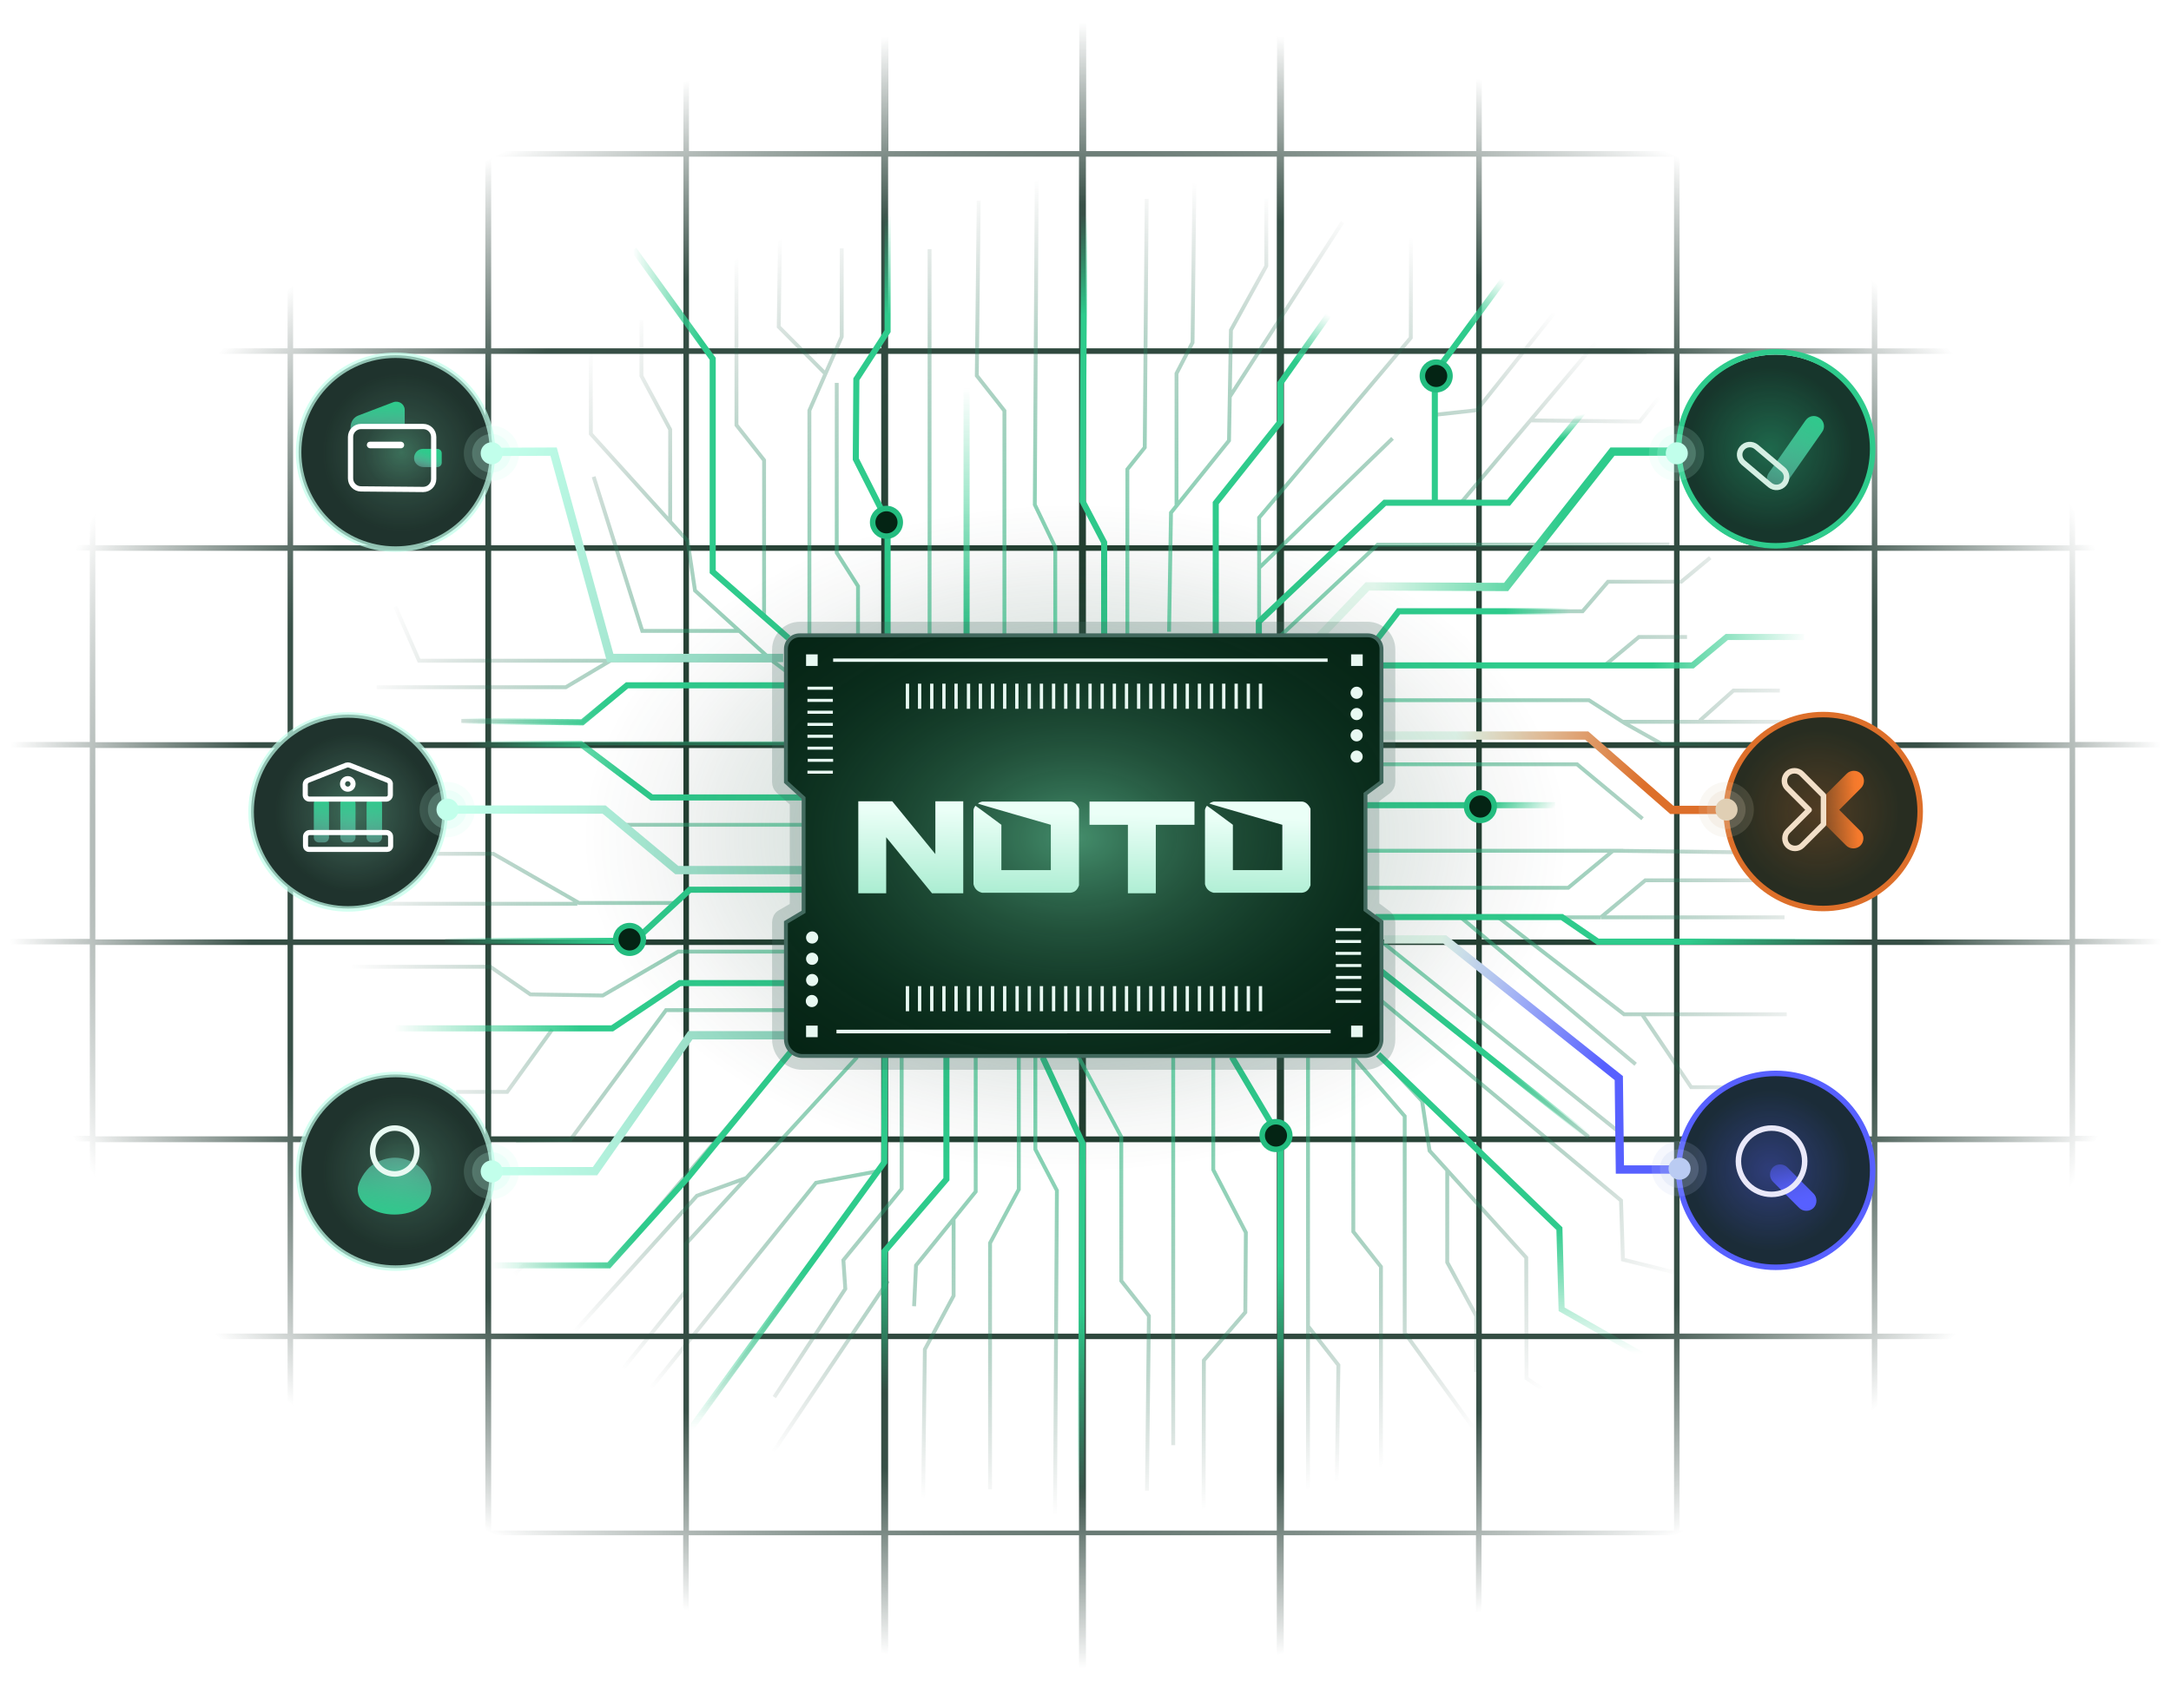 <svg xmlns="http://www.w3.org/2000/svg" id="eROp3Me5Syg1" shape-rendering="geometricPrecision" text-rendering="geometricPrecision" viewBox="0 0 785.9 618.2"><style>@keyframes eROp3Me5Syg32_c_o{0%,14.643%,30.357%,to{opacity:0}18.929%,23.571%{opacity:1}}@keyframes eROp3Me5Syg34_c_o{0%,16.429%,32.143%,to{opacity:.7}20.714%,25.357%{opacity:1}}@keyframes eROp3Me5Syg40_c_o{0%,16.429%,32.143%,to{opacity:0}20.714%,25.357%{opacity:1}}@keyframes eROp3Me5Syg42_c_o{0%,14.643%,30.357%,to{opacity:.7}18.929%,23.571%{opacity:1}}@keyframes eROp3Me5Syg43_c_o{0%,14.643%,30.357%,to{opacity:0}18.929%,23.571%{opacity:1}}@keyframes eROp3Me5Syg45_c_o{0%,14.643%,30.357%,to{opacity:.7}18.929%,23.571%{opacity:1}}@keyframes eROp3Me5Syg56_c_o{0%,40.357%,57.143%,to{opacity:0}44.643%,49.286%{opacity:1}}@keyframes eROp3Me5Syg58_c_o{0%,40.357%,57.143%,to{opacity:0}44.643%,49.286%{opacity:1}}@keyframes eROp3Me5Syg68_c_o{0%,72.857%,88.571%,to{opacity:0}77.143%,81.786%{opacity:1}}@keyframes eROp3Me5Syg71_c_o{0%,72.857%,88.571%,to{opacity:0}77.143%,81.786%{opacity:1}}@keyframes eROp3Me5Syg78_c_o{0%,72.857%,88.571%,to{opacity:0}77.143%,81.786%{opacity:1}}@keyframes eROp3Me5Syg83_ts__ts{0%,22.143%,34.286%,to{transform:translate(177.9px,424.1px) scale(1,1)}25.357%{transform:translate(177.9px,424.1px) scale(.5,.5);animation-timing-function:cubic-bezier(0,0,.75,1.8)}}@keyframes eROp3Me5Syg83_c_o{0%,22.143%,28.571%,to{opacity:.15}25.357%{opacity:0}}@keyframes eROp3Me5Syg84_ts__ts{0%,20.357%,31.071%,to{transform:translate(177.9px,424.1px) scale(1,1)}23.571%{transform:translate(177.9px,424.1px) scale(.5,.5);animation-timing-function:cubic-bezier(0,0,.75,1.4)}}@keyframes eROp3Me5Syg84_c_o{0%,20.357%,26.786%,to{opacity:.2}23.571%{opacity:0}}@keyframes eROp3Me5Syg85_ts__ts{0%,18.571%,27.5%,to{transform:translate(178px,424.1px) scale(1,1)}21.429%{transform:translate(178px,424.1px) scale(.5,.5);animation-timing-function:cubic-bezier(0,0,.75,1.67)}}@keyframes eROp3Me5Syg85_c_o{0%,18.571%,24.643%,to{opacity:1}21.429%{opacity:0}}@keyframes eROp3Me5Syg86_ts__ts{0%,22.143%,34.286%,to{transform:translate(161.9px,293.1px) scale(1,1)}25.357%{transform:translate(161.9px,293.1px) scale(.5,.5);animation-timing-function:cubic-bezier(0,0,.75,1.8)}}@keyframes eROp3Me5Syg86_c_o{0%,22.143%,28.571%,to{opacity:.15}25.357%{opacity:0}}@keyframes eROp3Me5Syg87_ts__ts{0%,69.286%,81.429%,to{transform:translate(606.9px,164.1px) scale(1,1)}72.5%{transform:translate(606.9px,164.1px) scale(.5,.5);animation-timing-function:cubic-bezier(0,0,.75,1.8)}}@keyframes eROp3Me5Syg87_c_o{0%,69.286%,75.714%,to{opacity:.15}72.5%{opacity:0}}@keyframes eROp3Me5Syg88_ts__ts{0%,69.286%,81.429%,to{transform:translate(607.9px,423.1px) scale(1,1)}72.5%{transform:translate(607.9px,423.1px) scale(.5,.5);animation-timing-function:cubic-bezier(0,0,.75,1.8)}}@keyframes eROp3Me5Syg88_c_o{0%,69.286%,75.714%{opacity:.15}72.5%{opacity:0}80%,to{opacity:.2}}@keyframes eROp3Me5Syg89_ts__ts{0%,67.5%,78.214%,to{transform:translate(607.9px,423.1px) scale(1,1)}70.714%{transform:translate(607.9px,423.1px) scale(.5,.5);animation-timing-function:cubic-bezier(0,0,.75,1.4)}}@keyframes eROp3Me5Syg89_c_o{0%,67.5%,73.929%{opacity:.2}70.714%{opacity:0}80%,to{opacity:.3}}@keyframes eROp3Me5Syg90_ts__ts{0%,65.714%,74.643%,to{transform:translate(608px,423.1px) scale(1,1)}68.571%{transform:translate(608px,423.1px) scale(.5,.5);animation-timing-function:cubic-bezier(0,0,.75,1.67)}}@keyframes eROp3Me5Syg90_c_o{0%,65.714%,71.786%,to{opacity:1}68.571%{opacity:0}}@keyframes eROp3Me5Syg91_ts__ts{0%,65.714%,74.643%,to{transform:translate(625px,293.1px) scale(1,1)}68.571%{transform:translate(625px,293.1px) scale(.5,.5);animation-timing-function:cubic-bezier(0,0,.75,1.67)}}@keyframes eROp3Me5Syg91_c_o{0%,65.714%,71.786%,to{opacity:1}68.571%{opacity:0}}@keyframes eROp3Me5Syg92_ts__ts{0%,69.286%,81.429%,to{transform:translate(624.9px,293.1px) scale(1,1)}72.5%{transform:translate(624.9px,293.1px) scale(.5,.5);animation-timing-function:cubic-bezier(0,0,.75,1.8)}}@keyframes eROp3Me5Syg92_c_o{0%,69.286%,75.714%{opacity:.15}72.5%{opacity:0}80%,to{opacity:.2}}@keyframes eROp3Me5Syg93_ts__ts{0%,67.5%,78.214%,to{transform:translate(624.9px,293.1px) scale(1,1)}70.714%{transform:translate(624.9px,293.1px) scale(.5,.5);animation-timing-function:cubic-bezier(0,0,.75,1.4)}}@keyframes eROp3Me5Syg93_c_o{0%,67.5%,73.929%{opacity:.2}70.714%{opacity:0}80%,to{opacity:.3}}@keyframes eROp3Me5Syg94_ts__ts{0%,65.714%,74.643%,to{transform:translate(607px,164.1px) scale(1,1)}68.571%{transform:translate(607px,164.1px) scale(.5,.5);animation-timing-function:cubic-bezier(0,0,.75,1.67)}}@keyframes eROp3Me5Syg94_c_o{0%,65.714%,71.786%,to{opacity:1}68.571%{opacity:0}}@keyframes eROp3Me5Syg95_ts__ts{0%,67.5%,78.214%,to{transform:translate(606.9px,164.1px) scale(1,1)}70.714%{transform:translate(606.9px,164.1px) scale(.5,.5);animation-timing-function:cubic-bezier(0,0,.75,1.4)}}@keyframes eROp3Me5Syg95_c_o{0%,67.5%,73.929%,to{opacity:.2}70.714%{opacity:0}}@keyframes eROp3Me5Syg96_ts__ts{0%,20.357%,31.071%,to{transform:translate(161.9px,293.1px) scale(1,1)}23.571%{transform:translate(161.9px,293.1px) scale(.5,.5);animation-timing-function:cubic-bezier(0,0,.75,1.4)}}@keyframes eROp3Me5Syg96_c_o{0%,20.357%,26.786%,to{opacity:.2}23.571%{opacity:0}}@keyframes eROp3Me5Syg97_ts__ts{0%,18.571%,27.5%,to{transform:translate(162px,293.1px) scale(1,1)}21.429%{transform:translate(162px,293.1px) scale(.5,.5);animation-timing-function:cubic-bezier(0,0,.75,1.67)}}@keyframes eROp3Me5Syg97_c_o{0%,18.571%,24.643%,to{opacity:1}21.429%{opacity:0}}@keyframes eROp3Me5Syg98_ts__ts{0%,18.571%,27.5%,to{transform:translate(178px,164.1px) scale(1,1)}21.429%{transform:translate(178px,164.1px) scale(.5,.5);animation-timing-function:cubic-bezier(0,0,.75,1.67)}}@keyframes eROp3Me5Syg98_c_o{0%,18.571%,24.643%,to{opacity:1}21.429%{opacity:0}}@keyframes eROp3Me5Syg99_ts__ts{0%,20.357%,31.071%,to{transform:translate(177.9px,164.1px) scale(1,1)}23.571%{transform:translate(177.9px,164.1px) scale(.5,.5);animation-timing-function:cubic-bezier(0,0,.75,1.4)}}@keyframes eROp3Me5Syg99_c_o{0%,20.357%,26.786%,to{opacity:.2}23.571%{opacity:0}}@keyframes eROp3Me5Syg100_ts__ts{0%,22.143%,34.286%,to{transform:translate(177.9px,164.1px) scale(1,1)}25.357%{transform:translate(177.9px,164.1px) scale(.5,.5);animation-timing-function:cubic-bezier(0,0,.75,1.8)}}@keyframes eROp3Me5Syg100_c_o{0%,22.143%,28.571%,to{opacity:.15}25.357%{opacity:0}}@keyframes eROp3Me5Syg101_ts__ts{0%,33.929%,51.786%,60.357%,76.429%,to{transform:translate(461.9px,411.1px) scale(1,1)}43.214%,67.857%{transform:translate(461.9px,411.1px) scale(.5,.5)}}@keyframes eROp3Me5Syg101_c_o{0%,33.929%,47.143%,60.357%,71.786%,to{opacity:1}42.5%,67.143%{opacity:0}}@keyframes eROp3Me5Syg102_ts__ts{0%,45.357%,63.214%,to{transform:translate(535.9px,292px) scale(1,1)}54.643%{transform:translate(535.9px,292px) scale(.5,.5)}}@keyframes eROp3Me5Syg102_c_o{0%,45.357%,58.571%,to{opacity:1}53.929%{opacity:0}}@keyframes eROp3Me5Syg103_ts__ts{0%,42.5%,60.357%,to{transform:translate(519.9px,136.1px) scale(1,1)}51.786%{transform:translate(519.9px,136.1px) scale(.5,.5)}}@keyframes eROp3Me5Syg103_c_o{0%,42.5%,55.714%,to{opacity:1}51.071%{opacity:0}}@keyframes eROp3Me5Syg104_ts__ts{0%,42.5%,60.357%,to{transform:translate(320.9px,189.1px) scale(1,1)}51.786%{transform:translate(320.9px,189.1px) scale(.5,.5)}}@keyframes eROp3Me5Syg104_c_o{0%,42.5%,55.714%,to{opacity:1}51.071%{opacity:0}}@keyframes eROp3Me5Syg105_ts__ts{0%,53.929%,71.786%,to{transform:translate(227.9px,340.1px) scale(1,1)}63.214%{transform:translate(227.9px,340.1px) scale(.5,.5)}}@keyframes eROp3Me5Syg105_c_o{0%,53.929%,67.143%,to{opacity:1}62.5%{opacity:0}}@keyframes eROp3Me5Syg106__sz{0%,18.571%,18.929%,22.857%,23.214%{width:5px;height:5px}13.929%{width:5px;height:5px;animation-timing-function:cubic-bezier(0,0,.58,1)}16.071%{width:23px;height:5px;animation-timing-function:cubic-bezier(0,0,.58,1)}20.714%{width:15px;height:5px}26.429%{width:32px;height:5px}30%,to{width:10px;height:5px}}@keyframes eROp3Me5Syg106_c_o{0%,12.143%,30%,to{opacity:0}15.714%,27.143%{opacity:1}}@keyframes eROp3Me5Syg106_to__to{0%,13.929%{transform:translate(289px,355.9px)}18.571%{transform:translate(248px,355.9px)}18.929%{transform:translate(246.772px,355.5px)}22.857%{transform:translate(224.5px,370.319px)}23.214%{transform:translate(223.5px,372.319px)}30%,to{transform:translate(143.5px,372.319px)}}@keyframes eROp3Me5Syg106_tr__tr{0%,13.929%,18.571%,23.214%,to{transform:rotate(0deg)}18.929%,22.857%{transform:rotate(-30deg)}}@keyframes eROp3Me5Syg107__sz{0%,10%,10.357%,14.286%,14.643%{width:5px;height:5px}3.214%{width:5px;height:5px;animation-timing-function:cubic-bezier(0,0,.58,1)}6.429%{width:29px;height:5px;animation-timing-function:cubic-bezier(0,0,.58,1)}12.143%,20.714%,to{width:10px;height:5px}17.5%{width:24px;height:5px}}@keyframes eROp3Me5Syg107_c_o{0%,1.429%,20.714%,to{opacity:0}17.857%,5%{opacity:1}}@keyframes eROp3Me5Syg107_to__to{0%,3.214%{transform:translate(287px,248.1px)}10%{transform:translate(230px,247.9px)}10.357%{transform:translate(227.223px,248.1px)}14.286%{transform:translate(213.758px,258.931px)}14.643%{transform:translate(213.132px,261.5px)}20.714%,to{transform:translate(169.655px,260.978px)}}@keyframes eROp3Me5Syg107_tr__tr{0%,10%,14.643%,3.214%,to{transform:rotate(0deg)}10.357%,14.286%{transform:rotate(-39deg)}}@keyframes eROp3Me5Syg108__sz{0%,18.571%,18.929%,25%,25.357%{width:5px;height:5px}13.929%{width:5px;height:5px;animation-timing-function:cubic-bezier(0,0,.58,1)}16.071%{width:15px;height:5px;animation-timing-function:cubic-bezier(0,0,.58,1)}21.429%{width:32px;height:5px}27.857%,to{width:24px;height:5px}}@keyframes eROp3Me5Syg108_c_o{0%,12.143%,30.357%,to{opacity:0}15.714%,28.214%{opacity:1}}@keyframes eROp3Me5Syg108_to__to{0%,13.929%{transform:translate(285.314px,230.904px)}18.571%{transform:translate(260.108px,208.896px)}18.929%{transform:translate(258.108px,207.896px)}25%{transform:translate(258.108px,132.896px)}25.357%{transform:translate(258.108px,130.326px)}30.714%,to{transform:translate(232.889px,95.13px)}}@keyframes eROp3Me5Syg108_tr__tr{0%,13.929%,18.571%{transform:rotate(45deg)}18.929%,25%{transform:rotate(90deg)}25.357%,to{transform:rotate(54deg)}}@keyframes eROp3Me5Syg109__sz{0%,11.429%,11.786%{width:5px;height:5px}3.214%{width:5px;height:5px;animation-timing-function:cubic-bezier(0,0,.58,1)}6.786%{width:36px;height:5px;animation-timing-function:cubic-bezier(0,0,.58,1)}13.929%,to{width:15px;height:5px}}@keyframes eROp3Me5Syg109_c_o{0%,1.429%,17.143%,to{opacity:0}15%,5%{opacity:1}}@keyframes eROp3Me5Syg109_to__to{0%,3.214%{transform:translate(285.894px,381.276px)}11.429%{transform:translate(222.507px,455.769px)}11.786%{transform:translate(221.527px,458.1px)}17.143%,to{transform:translate(181.527px,458.1px)}}@keyframes eROp3Me5Syg109_tr__tr{0%,11.429%,3.214%{transform:rotate(-51deg)}11.786%,17.143%,to{transform:rotate(0deg)}}@keyframes eROp3Me5Syg110__sz{0%,18.571%,22.857%,23.214%{width:5px;height:5px}13.929%{width:5px;height:5px;animation-timing-function:cubic-bezier(0,0,.58,1)}16.429%{width:20px;height:5px;animation-timing-function:cubic-bezier(0,0,.58,1)}18.929%{width:6px;height:6px}21.071%{width:15px;height:5px}25.714%{width:40px;height:5px}28.929%,to{width:10px;height:5px}}@keyframes eROp3Me5Syg110_c_o{0%,12.143%,29.286%,to{opacity:0}15.714%,26.786%{opacity:1}}@keyframes eROp3Me5Syg110_to__to{0%,13.929%{transform:translate(342.6px,382.6px)}18.571%{transform:translate(342.6px,422.8px)}18.929%{transform:translate(342.747px,426.917px)}22.857%{transform:translate(323.363px,449.237px)}23.214%{transform:translate(320.2px,452.5px)}30.357%,to{transform:translate(320.2px,530px)}}@keyframes eROp3Me5Syg110_tr__tr{0%,13.929%,18.571%,23.214%,30.357%,to{transform:rotate(-90deg)}18.929%,22.857%{transform:rotate(-46.553deg)}}@keyframes eROp3Me5Syg111__sz{0%,18.214%{width:5px;height:5px}13.929%,17.857%{width:5px;height:5px;animation-timing-function:cubic-bezier(0,0,.58,1)}16.429%{width:20px;height:5px;animation-timing-function:cubic-bezier(0,0,.58,1)}22.857%{width:50px;height:5px}27.5%,to{width:10px;height:5px}}@keyframes eROp3Me5Syg111_c_o{0%,12.143%,29.286%,to{opacity:0}15.714%,26.786%{opacity:1}}@keyframes eROp3Me5Syg111_to__to{0%,13.929%{transform:translate(377.4px,382.8px)}17.857%{transform:translate(390.074px,410.522px)}18.214%{transform:translate(392.139px,411.839px)}29.286%,to{transform:translate(392.139px,551.839px)}}@keyframes eROp3Me5Syg111_tr__tr{0%,13.929%,17.857%{transform:rotate(-115.422deg)}18.214%,29.286%,to{transform:rotate(-90deg)}}@keyframes eROp3Me5Syg112__sz{0%,18.214%,20.714%,21.071%{width:5px;height:5px}17.857%,8.929%{width:5px;height:5px;animation-timing-function:cubic-bezier(0,0,.58,1)}12.5%{width:40px;height:5px;animation-timing-function:cubic-bezier(0,0,.58,1)}22.5%,to{width:10px;height:5px}}@keyframes eROp3Me5Syg112_c_o{0%,24.643%,7.143%,to{opacity:0}10.714%,22.857%{opacity:1}}@keyframes eROp3Me5Syg112_to__to{0%,8.929%{transform:translate(498.727px,381.727px)}17.857%{transform:translate(561.777px,441.958px)}18.214%{transform:translate(564.447px,443.1px)}20.714%{transform:translate(565.2px,471.541px)}21.071%{transform:translate(564.25px,473.484px)}24.643%,to{transform:translate(592.32px,489.15px)}}@keyframes eROp3Me5Syg112_tr__tr{0%,17.857%,8.929%{transform:rotate(-137.392deg)}18.214%,20.714%{transform:rotate(-90deg)}21.071%,24.643%,to{transform:rotate(-150deg)}}@keyframes eROp3Me5Syg113__sz{0%,11.786%{width:5px;height:5px}3.214%,9.286%{width:5px;height:5px;animation-timing-function:cubic-bezier(0,0,.58,1)}5.714%{width:30px;height:5px;animation-timing-function:cubic-bezier(0,0,.58,1)}14.286%,to{width:20px;height:5px}}@keyframes eROp3Me5Syg113_c_o{0%,1.429%,17.857%,to{opacity:0}16.071%,5%{opacity:1}}@keyframes eROp3Me5Syg113_to__to{0%,3.214%{transform:translate(498.727px,331.975px)}9.286%{transform:translate(562.727px,331.975px)}9.643%{transform:translate(564.454px,331.058px)}11.429%{transform:translate(575.273px,338.646px)}11.786%{transform:translate(575.8px,340.9px)}17.857%,to{transform:translate(655.8px,340.9px)}}@keyframes eROp3Me5Syg113_tr__tr{0%,11.786%,17.857%,3.214%,9.286%,to{transform:rotate(0deg)}11.429%,9.643%{transform:rotate(35.561deg)}}@keyframes eROp3Me5Syg114__sz{0%,13.929%{width:5px;height:5px}11.429%,3.214%{width:5px;height:5px;animation-timing-function:cubic-bezier(0,0,.58,1)}5.714%{width:40px;height:5px;animation-timing-function:cubic-bezier(0,0,.58,1)}15.714%,to{width:12px;height:5px}}@keyframes eROp3Me5Syg114_c_o{0%,1.429%,17.857%,to{opacity:0}16.071%,5%{opacity:1}}@keyframes eROp3Me5Syg114_to__to{0%,3.214%{transform:translate(500.1px,240.9px)}11.429%{transform:translate(609.1px,240.9px)}11.786%{transform:translate(610.746px,242.109px)}13.571%{transform:translate(622.535px,232.644px)}13.929%{transform:translate(622.99px,230.6px)}17.857%,to{transform:translate(643.99px,230.6px)}}@keyframes eROp3Me5Syg114_tr__tr{0%,11.429%,13.929%,17.857%,3.214%,to{transform:rotate(0deg)}11.786%,13.571%{transform:rotate(-37.887deg)}}@keyframes eROp3Me5Syg115__sz{0%,24.643%{width:5px;height:5px}13.929%,19.643%,24.286%{width:5px;height:5px;animation-timing-function:cubic-bezier(0,0,.58,1)}16.429%{width:20px;height:5px;animation-timing-function:cubic-bezier(0,0,.58,1)}20%{width:5px;height:5px;animation-timing-function:cubic-bezier(0,0,.454,.572)}22.143%{width:15px;height:5px;animation-timing-function:cubic-bezier(.326,.556,.686,1)}26.429%,to{width:12px;height:5px}}@keyframes eROp3Me5Syg115_c_o{0%,12.143%,28.571%,to{opacity:0}15.714%,26.786%{opacity:1}}@keyframes eROp3Me5Syg115_to__to{0%,13.929%{transform:translate(454.437px,225.722px)}19.643%{transform:translate(499.172px,183.805px)}20%{transform:translate(499.556px,182.1px)}24.286%{transform:translate(543.556px,182.1px)}24.643%{transform:translate(545.624px,182.72px)}28.571%,to{transform:translate(565.586px,158.227px)}}@keyframes eROp3Me5Syg115_tr__tr{0%,13.929%,19.643%{transform:rotate(-43deg)}20%,24.286%{transform:rotate(0deg)}24.643%,28.571%,to{transform:rotate(-51.989deg)}}@keyframes eROp3Me5Syg116__sz{0%{width:5px;height:5px}13.929%,17.5%,20.357%{width:5px;height:5px;animation-timing-function:cubic-bezier(0,0,.58,1)}15.357%{width:20px;height:5px;animation-timing-function:cubic-bezier(0,0,.58,1)}23.214%,to{width:30px;height:5px}}@keyframes eROp3Me5Syg116_c_o{0%,12.143%,28.571%,to{opacity:0}15.714%,26.786%{opacity:1}}@keyframes eROp3Me5Syg116_to__to{0%,13.929%{transform:translate(399.7px,229.6px)}17.5%{transform:translate(399.7px,199.6px)}17.857%{transform:translate(400.285px,198.376px)}20%{transform:translate(393.337px,184.375px)}20.357%{transform:translate(391.9px,183.4px)}28.571%,to{transform:translate(391.9px,83.4px)}}@keyframes eROp3Me5Syg116_tr__tr{0%,13.929%,17.5%,20.357%,28.571%,to{transform:rotate(-90deg)}17.857%,20%{transform:rotate(-114.496deg)}}@keyframes eROp3Me5Syg117__sz{0%,51.429%,to{width:8px;height:8px}28.214%,35.357%,35.714%,45.714%,46.071%{width:8px;height:8px;animation-timing-function:cubic-bezier(0,0,.58,1)}30.714%{width:20px;height:8px;animation-timing-function:cubic-bezier(0,0,.58,1)}37.857%,41.071%{width:30px;height:8px;animation-timing-function:cubic-bezier(0,0,.58,1)}48.214%{width:16px;height:8px}}@keyframes eROp3Me5Syg117_c_o{0%,26.429%,51.429%,to{opacity:0}30%,49.643%{opacity:1}}@keyframes eROp3Me5Syg117_to__to{0%,28.214%{transform:translate(173.9px,424px)}35.357%{transform:translate(211.347px,424px)}35.714%{transform:translate(215.347px,423.9px)}45.714%{transform:translate(246.532px,379.596px)}46.071%{transform:translate(246.532px,374.8px)}51.429%,to{transform:translate(278.532px,374.8px)}}@keyframes eROp3Me5Syg117_tr__tr{0%,28.214%,35.357%,46.071%,to{transform:rotate(0deg)}35.714%,45.714%{transform:rotate(-55deg)}}@keyframes eROp3Me5Syg118__sz{0%,50%,to{width:8px;height:8px}27.5%,37.5%,37.857%,43.571%,43.929%{width:8px;height:8px;animation-timing-function:cubic-bezier(0,0,.58,1)}30.714%,32.857%{width:24px;height:8px;animation-timing-function:cubic-bezier(0,0,.58,1)}40%{width:18px;height:8px;animation-timing-function:cubic-bezier(0,0,.58,1)}46.429%{width:20px;height:8px}}@keyframes eROp3Me5Syg118_c_o{0%,25.714%,49.643%,to{opacity:0}29.286%,47.143%{opacity:1}}@keyframes eROp3Me5Syg118_to__to{0%,27.5%{transform:translate(157.5px,293.6px)}37.5%{transform:translate(212.5px,293.6px)}37.857%{transform:translate(216.725px,291.603px)}43.571%{transform:translate(239.405px,310.41px)}43.929%{transform:translate(241.163px,315.5px)}50%,to{transform:translate(285.163px,315px)}}@keyframes eROp3Me5Syg118_tr__tr{0%,27.5%,37.5%,43.929%,to{transform:rotate(0deg)}37.857%,43.571%{transform:rotate(42.946deg)}}@keyframes eROp3Me5Syg119__sz{0%,52.143%,to{width:8px;height:8px}28.214%,34.286%,34.643%,45%,45.357%{width:8px;height:8px;animation-timing-function:cubic-bezier(0,0,.58,1)}31.071%{width:11px;height:8px;animation-timing-function:cubic-bezier(0,0,.58,1)}37.143%,39.643%{width:36px;height:8px;animation-timing-function:cubic-bezier(0,0,.58,1)}47.857%,49.286%{width:26px;height:8px}}@keyframes eROp3Me5Syg119_c_o{0%,26.429%,51.786%,to{opacity:0}30%,49.286%{opacity:1}}@keyframes eROp3Me5Syg119_to__to{0%,28.214%{transform:translate(174px,163.8px)}34.286%{transform:translate(196px,163.8px)}34.643%{transform:translate(200.482px,163.587px)}45%{transform:translate(219.482px,233.587px)}45.357%{transform:translate(219.482px,238px)}52.143%,to{transform:translate(278.482px,238px)}}@keyframes eROp3Me5Syg119_tr__tr{0%,28.214%,34.286%,45.357%,to{transform:rotate(0deg)}34.643%,45%{transform:rotate(74.823deg)}}@keyframes eROp3Me5Syg120__sz{0%,75%,to{width:7px;height:7px}52.5%,55.714%,66.071%,66.429%{width:7px;height:7px;animation-timing-function:cubic-bezier(0,0,.58,1)}59.643%{width:30px;height:7px;animation-timing-function:cubic-bezier(0,0,.58,1)}70.357%{width:26px;height:8px}}@keyframes eROp3Me5Syg120_c_o{0%,50.714%,78.214%,to{opacity:0}54.286%,75.714%{opacity:1}}@keyframes eROp3Me5Syg120_to__to{0%,52.5%{transform:translate(478.4px,228.925px)}55.357%{transform:translate(492.373px,215.195px)}55.714%{transform:translate(492.8px,212.242px)}66.071%{transform:translate(541.8px,212.242px)}66.429%{transform:translate(543.676px,213.964px)}75%{transform:translate(581.121px,166.82px)}75.357%{transform:translate(583.158px,163.5px)}78.214%,to{transform:translate(603.121px,163.408px)}}@keyframes eROp3Me5Syg120_tr__tr{0%,52.5%,55.357%{transform:rotate(-45deg)}55.714%,66.071%,75.357%,78.214%,to{transform:rotate(0deg)}66.429%,75%{transform:rotate(-52deg)}}@keyframes eROp3Me5Syg121__sz{0%,70.714%,to{width:7px;height:7px}52.5%,62.5%,62.857%{width:7px;height:7px;animation-timing-function:cubic-bezier(0,0,.58,1)}56.429%{width:40px;height:7px;animation-timing-function:cubic-bezier(0,0,.58,1)}66.786%{width:26px;height:8px}}@keyframes eROp3Me5Syg121_c_o{0%,50.714%,74.286%,to{opacity:0}54.286%,72.143%{opacity:1}}@keyframes eROp3Me5Syg121_to__to{0%,52.5%{transform:translate(501px,266.3px)}62.5%{transform:translate(570px,266.3px)}62.857%{transform:translate(572.462px,265.088px)}70.714%{transform:translate(601.262px,290.002px)}71.071%{transform:translate(601.262px,293.002px)}74.286%,to{transform:translate(621.262px,293.002px)}}@keyframes eROp3Me5Syg121_tr__tr{0%,52.5%,62.5%,71.071%,74.286%,to{transform:rotate(0deg)}62.857%,70.714%{transform:rotate(38.517deg)}}@keyframes eROp3Me5Syg122__sz{0%,69.643%,to{width:7px;height:7px}52.5%,54.643%,65.357%{width:7px;height:7px;animation-timing-function:cubic-bezier(0,0,.58,1)}58.571%{width:40px;height:8px}67.143%{width:15px;height:7px}}@keyframes eROp3Me5Syg122_c_o{0%,50.714%,73.214%,to{opacity:0}54.286%,70.714%{opacity:1}}@keyframes eROp3Me5Syg122_to__to{0%,52.5%{transform:translate(501px,340.3px)}54.286%{transform:translate(519px,340.3px)}54.643%{transform:translate(522.201px,339.149px)}65.357%{transform:translate(582.058px,387.499px)}65.714%{transform:translate(585.54px,388.3px)}69.643%{transform:translate(585.54px,420.3px)}70%{transform:translate(582.3px,423.3px)}73.214%,to{transform:translate(604.3px,423.3px)}}@keyframes eROp3Me5Syg122_tr__tr{0%,52.5%,54.286%,70%,73.214%,to{transform:rotate(0deg)}54.643%,65.357%{transform:rotate(39.555deg)}65.714%,69.643%{transform:rotate(90deg)}}</style><defs><radialGradient id="eROp3Me5Syg2-fill" cx="0" cy="0" r="391.96" gradientTransform="matrix(1 0 0 -.76 392.95 306.09)" gradientUnits="userSpaceOnUse" spreadMethod="pad"><stop offset="24%" stop-color="#042414"/><stop offset="78%" stop-color="#223d33"/><stop offset="100%" stop-color="rgba(30,52,44,0)"/></radialGradient><radialGradient id="eROp3Me5Syg3-stroke" cx="0" cy="0" r="1" gradientTransform="matrix(-274.26 0 0 -242.49 397.193 306.523)" gradientUnits="userSpaceOnUse" spreadMethod="pad"><stop offset="32%" stop-color="#2ecb8c"/><stop offset="77%" stop-color="rgba(39,128,93,0.47)"/><stop offset="100%" stop-color="rgba(33,62,51,0)"/></radialGradient><linearGradient id="eROp3Me5Syg4-stroke" x1="544.15" x2="575.65" y1="386.7" y2="411.2" gradientUnits="userSpaceOnUse" spreadMethod="pad"><stop offset="0%" stop-color="#2ecb8c"/><stop offset="100%" stop-color="rgba(46,203,140,0)"/></linearGradient><linearGradient id="eROp3Me5Syg5-stroke" x1="544.95" x2="568.45" y1="226.24" y2="226.24" gradientUnits="userSpaceOnUse" spreadMethod="pad"><stop offset="0%" stop-color="#2ecb8c"/><stop offset="100%" stop-color="rgba(46,203,140,0)"/></linearGradient><linearGradient id="eROp3Me5Syg6-stroke" x1="349.81" x2="349.99" y1="229.6" y2="135.8" gradientUnits="userSpaceOnUse" spreadMethod="pad"><stop offset="0%" stop-color="#2ecb8c"/><stop offset="95%" stop-color="rgba(46,203,140,0)"/></linearGradient><linearGradient id="eROp3Me5Syg7-stroke" x1="611.15" x2="672.21" y1="341.2" y2="352.85" gradientUnits="userSpaceOnUse" spreadMethod="pad"><stop offset="0%" stop-color="#2ecb8c"/><stop offset="100%" stop-color="rgba(46,203,140,0)"/></linearGradient><linearGradient id="eROp3Me5Syg8-stroke" x1="598.6" x2="652.11" y1="238.9" y2="246.49" gradientUnits="userSpaceOnUse" spreadMethod="pad"><stop offset="0%" stop-color="#2ecb8c"/><stop offset="100%" stop-color="rgba(46,203,140,0)"/></linearGradient><linearGradient id="eROp3Me5Syg9-stroke" x1="546.39" x2="546.39" y1="443.83" y2="490.05" gradientUnits="userSpaceOnUse" spreadMethod="pad"><stop offset="0%" stop-color="#2ecb8c"/><stop offset="100%" stop-color="rgba(46,203,140,0)"/></linearGradient><linearGradient id="eROp3Me5Syg10-stroke" x1="512.7" x2="511.56" y1="166.75" y2="159.28" gradientUnits="userSpaceOnUse" spreadMethod="pad"><stop offset="0%" stop-color="#2ecb8c"/><stop offset="100%" stop-color="rgba(46,203,140,0)"/></linearGradient><linearGradient id="eROp3Me5Syg11-stroke" x1="543.15" x2="555.15" y1="125.76" y2="109.26" gradientUnits="userSpaceOnUse" spreadMethod="pad"><stop offset="0%" stop-color="#2ecb8c"/><stop offset="100%" stop-color="rgba(46,203,140,0)"/></linearGradient><linearGradient id="eROp3Me5Syg12-stroke" x1="479.62" x2="490.07" y1="137.13" y2="119.43" gradientUnits="userSpaceOnUse" spreadMethod="pad"><stop offset="0%" stop-color="#2ecb8c"/><stop offset="100%" stop-color="rgba(46,203,140,0)"/></linearGradient><linearGradient id="eROp3Me5Syg13-stroke" x1="395.8" x2="395.8" y1="114.26" y2="77.54" gradientUnits="userSpaceOnUse" spreadMethod="pad"><stop offset="0%" stop-color="#2ecb8c"/><stop offset="100%" stop-color="rgba(46,203,140,0)"/></linearGradient><linearGradient id="eROp3Me5Syg14-stroke" x1="315.55" x2="315.55" y1="114.11" y2="77.61" gradientUnits="userSpaceOnUse" spreadMethod="pad"><stop offset="0%" stop-color="#2ecb8c"/><stop offset="100%" stop-color="rgba(46,203,140,0)"/></linearGradient><linearGradient id="eROp3Me5Syg15-stroke" x1="253.89" x2="229.19" y1="160.75" y2="160.75" gradientUnits="userSpaceOnUse" spreadMethod="pad"><stop offset="0%" stop-color="#2ecb8c"/><stop offset="100%" stop-color="rgba(46,203,140,0)"/></linearGradient><linearGradient id="eROp3Me5Syg16-stroke" x1="218.89" x2="166.48" y1="254.81" y2="254.81" gradientUnits="userSpaceOnUse" spreadMethod="pad"><stop offset="0%" stop-color="#2ecb8c"/><stop offset="100%" stop-color="rgba(46,203,140,0)"/></linearGradient><linearGradient id="eROp3Me5Syg17-stroke" x1="226.66" x2="168.47" y1="279.05" y2="279.05" gradientUnits="userSpaceOnUse" spreadMethod="pad"><stop offset="0%" stop-color="#2ecb8c"/><stop offset="100%" stop-color="rgba(46,203,140,0)"/></linearGradient><linearGradient id="eROp3Me5Syg18-stroke" x1="210.16" x2="142.46" y1="364.1" y2="364.1" gradientUnits="userSpaceOnUse" spreadMethod="pad"><stop offset="0%" stop-color="#2ecb8c"/><stop offset="100%" stop-color="rgba(46,203,140,0)"/></linearGradient><linearGradient id="eROp3Me5Syg19-stroke" x1="222.49" x2="160.52" y1="331.35" y2="331.35" gradientUnits="userSpaceOnUse" spreadMethod="pad"><stop offset="0%" stop-color="#2ecb8c"/><stop offset="100%" stop-color="rgba(46,203,140,0)"/></linearGradient><linearGradient id="eROp3Me5Syg20-stroke" x1="230.45" x2="177.95" y1="419.56" y2="419.56" gradientUnits="userSpaceOnUse" spreadMethod="pad"><stop offset="0%" stop-color="#2ecb8c"/><stop offset="100%" stop-color="rgba(46,203,140,0)"/></linearGradient><linearGradient id="eROp3Me5Syg21-stroke" x1="284.96" x2="284.96" y1="459.55" y2="517.63" gradientUnits="userSpaceOnUse" spreadMethod="pad"><stop offset="0%" stop-color="#2ecb8c"/><stop offset="100%" stop-color="rgba(46,203,140,0)"/></linearGradient><linearGradient id="eROp3Me5Syg22-stroke" x1="331.4" x2="331.4" y1="451.87" y2="504.03" gradientUnits="userSpaceOnUse" spreadMethod="pad"><stop offset="0%" stop-color="#2ecb8c"/><stop offset="100%" stop-color="rgba(46,203,140,0)"/></linearGradient><linearGradient id="eROp3Me5Syg23-stroke" x1="384.7" x2="384.7" y1="473.27" y2="541.69" gradientUnits="userSpaceOnUse" spreadMethod="pad"><stop offset="0%" stop-color="#2ecb8c"/><stop offset="100%" stop-color="rgba(46,203,140,0)"/></linearGradient><linearGradient id="eROp3Me5Syg24-stroke" x1="454.78" x2="454.78" y1="458.11" y2="515.11" gradientUnits="userSpaceOnUse" spreadMethod="pad"><stop offset="0%" stop-color="#2ecb8c"/><stop offset="100%" stop-color="rgba(46,203,140,0)"/></linearGradient><linearGradient id="eROp3Me5Syg25-stroke" x1="535.8" x2="552.96" y1="296.35" y2="307.65" gradientUnits="userSpaceOnUse" spreadMethod="pad"><stop offset="0%" stop-color="#2ecb8c"/><stop offset="100%" stop-color="rgba(46,203,140,0)"/></linearGradient><linearGradient id="eROp3Me5Syg26-stroke" x1="286.58" x2="176.26" y1="379.47" y2="420.24" gradientUnits="userSpaceOnUse" spreadMethod="pad"><stop offset="0%" stop-color="#fff"/><stop offset="0%" stop-color="#8dd3bc"/><stop offset="98%" stop-color="#c2ffeb"/></linearGradient><linearGradient id="eROp3Me5Syg27-stroke" x1="299.72" x2="161.64" y1="304.05" y2="304.05" gradientUnits="userSpaceOnUse" spreadMethod="pad"><stop offset="0%" stop-color="#fff"/><stop offset="0%" stop-color="#8dd3bc"/><stop offset="98%" stop-color="#c2ffeb"/></linearGradient><linearGradient id="eROp3Me5Syg28-stroke" x1="286.66" x2="169.61" y1="231.99" y2="184.03" gradientUnits="userSpaceOnUse" spreadMethod="pad"><stop offset="2%" stop-color="#8dd3bc"/><stop offset="98%" stop-color="#c2ffeb"/></linearGradient><linearGradient id="eROp3Me5Syg29-stroke" x1="499.74" x2="626.31" y1="266.57" y2="285.09" gradientUnits="userSpaceOnUse" spreadMethod="pad"><stop offset="21%" stop-color="#e2f7ec"/><stop offset="76%" stop-color="#dd6f2a"/></linearGradient><linearGradient id="eROp3Me5Syg30-stroke" x1="476.42" x2="607.8" y1="196.82" y2="196.82" gradientUnits="userSpaceOnUse" spreadMethod="pad"><stop offset="16%" stop-color="#e2f7ec"/><stop offset="68%" stop-color="#2ecb8c"/></linearGradient><linearGradient id="eROp3Me5Syg31-stroke" x1="493.46" x2="614.95" y1="357.51" y2="405.98" gradientUnits="userSpaceOnUse" spreadMethod="pad"><stop offset="15%" stop-color="#e2f7ec"/><stop offset="70%" stop-color="#5760ff"/></linearGradient><radialGradient id="eROp3Me5Syg32-stroke" cx="0" cy="0" r=".61" gradientTransform="translate(.5 .5)" gradientUnits="objectBoundingBox" spreadMethod="pad"><stop offset="40%" stop-color="rgba(194,255,235,1)"/><stop offset="100%" stop-color="rgba(194,255,235,0)"/></radialGradient><radialGradient id="eROp3Me5Syg34-fill" cx="0" cy="0" r="1" gradientTransform="rotate(180 72.694 81.922) scale(35.09)" gradientUnits="userSpaceOnUse" spreadMethod="pad"><stop offset="0%" stop-color="rgba(132,246,195,0.5)"/><stop offset="38%" stop-color="rgba(155,234,203,0.25)"/><stop offset="82%" stop-color="rgba(175,224,211,0.1)"/></radialGradient><linearGradient id="eROp3Me5Syg35-fill" x1="153.86" x2="155.86" y1="169.51" y2="163.73" gradientUnits="userSpaceOnUse" spreadMethod="pad"><stop offset="0%" stop-color="rgba(131,219,206,0.4)"/><stop offset="15%" stop-color="rgba(112,215,191,0.53)"/><stop offset="40%" stop-color="rgba(83,210,169,0.73)"/><stop offset="64%" stop-color="rgba(63,206,153,0.88)"/><stop offset="85%" stop-color="rgba(50,203,143,0.97)"/><stop offset="100%" stop-color="#2ecb8c"/></linearGradient><linearGradient id="eROp3Me5Syg36-fill" x1="136.82" x2="136.47" y1="159.25" y2="145.35" gradientUnits="userSpaceOnUse" spreadMethod="pad"><stop offset="0%" stop-color="rgba(131,219,206,0.4)"/><stop offset="15%" stop-color="rgba(112,215,191,0.53)"/><stop offset="40%" stop-color="rgba(83,210,169,0.73)"/><stop offset="64%" stop-color="rgba(63,206,153,0.88)"/><stop offset="85%" stop-color="rgba(50,203,143,0.97)"/><stop offset="100%" stop-color="#2ecb8c"/></linearGradient><radialGradient id="eROp3Me5Syg39-fill" cx="0" cy="0" r="1" gradientTransform="rotate(180 77.899 26.107) scale(.29)" gradientUnits="userSpaceOnUse" spreadMethod="pad"><stop offset="0%" stop-color="#e2f7ec"/><stop offset="16%" stop-color="rgba(226,247,236,0.8)"/><stop offset="44%" stop-color="rgba(226,247,236,0.46)"/><stop offset="68%" stop-color="rgba(226,247,236,0.21)"/><stop offset="85%" stop-color="rgba(226,247,236,0.06)"/><stop offset="94%" stop-color="rgba(226,247,236,0)"/></radialGradient><radialGradient id="eROp3Me5Syg40-stroke" cx="0" cy="0" r=".613" gradientTransform="translate(.5 .5)" gradientUnits="objectBoundingBox" spreadMethod="pad"><stop offset="40%" stop-color="rgba(194,255,235,1)"/><stop offset="100%" stop-color="rgba(194,255,235,0)"/></radialGradient><radialGradient id="eROp3Me5Syg42-fill" cx="0" cy="0" r="1" gradientTransform="rotate(180 64.094 147.012) scale(35.09)" gradientUnits="userSpaceOnUse" spreadMethod="pad"><stop offset="0%" stop-color="rgba(132,246,195,0.5)"/><stop offset="37%" stop-color="rgba(155,234,203,0.3)"/><stop offset="82%" stop-color="rgba(175,224,211,0.1)"/></radialGradient><radialGradient id="eROp3Me5Syg43-stroke" cx="0" cy="0" r=".621" gradientTransform="translate(.5 .5)" gradientUnits="objectBoundingBox" spreadMethod="pad"><stop offset="40%" stop-color="rgba(194,255,235,1)"/><stop offset="100%" stop-color="rgba(194,255,235,0)"/></radialGradient><radialGradient id="eROp3Me5Syg45-fill" cx="0" cy="0" r="1" gradientTransform="rotate(180 72.694 212.107) scale(35.09)" gradientUnits="userSpaceOnUse" spreadMethod="pad"><stop offset="0%" stop-color="rgba(132,246,195,0.5)"/><stop offset="37%" stop-color="rgba(155,234,203,0.25)"/><stop offset="82%" stop-color="rgba(175,224,211,0.1)"/></radialGradient><linearGradient id="eROp3Me5Syg46-fill" x1="145.2" x2="140.87" y1="415.26" y2="442.92" gradientUnits="userSpaceOnUse" spreadMethod="pad"><stop offset="0%" stop-color="rgba(131,219,206,0.4)"/><stop offset="15%" stop-color="rgba(112,215,191,0.53)"/><stop offset="40%" stop-color="rgba(83,210,169,0.73)"/><stop offset="64%" stop-color="rgba(63,206,153,0.88)"/><stop offset="85%" stop-color="rgba(50,203,143,0.97)"/><stop offset="100%" stop-color="#2ecb8c"/></linearGradient><linearGradient id="eROp3Me5Syg48-fill" x1="115.48" x2="117.3" y1="306.04" y2="287.32" gradientUnits="userSpaceOnUse" spreadMethod="pad"><stop offset="0%" stop-color="rgba(131,219,206,0.4)"/><stop offset="15%" stop-color="rgba(112,215,191,0.53)"/><stop offset="40%" stop-color="rgba(83,210,169,0.73)"/><stop offset="64%" stop-color="rgba(63,206,153,0.88)"/><stop offset="85%" stop-color="rgba(50,203,143,0.97)"/><stop offset="100%" stop-color="#2ecb8c"/></linearGradient><linearGradient id="eROp3Me5Syg49-fill" x1="125.07" x2="126.9" y1="306.04" y2="287.33" gradientUnits="userSpaceOnUse" spreadMethod="pad"><stop offset="0%" stop-color="rgba(131,219,206,0.4)"/><stop offset="15%" stop-color="rgba(112,215,191,0.53)"/><stop offset="40%" stop-color="rgba(83,210,169,0.73)"/><stop offset="64%" stop-color="rgba(63,206,153,0.88)"/><stop offset="85%" stop-color="rgba(50,203,143,0.97)"/><stop offset="100%" stop-color="#2ecb8c"/></linearGradient><linearGradient id="eROp3Me5Syg50-fill" x1="134.62" x2="136.45" y1="306.04" y2="287.32" gradientUnits="userSpaceOnUse" spreadMethod="pad"><stop offset="0%" stop-color="rgba(131,219,206,0.4)"/><stop offset="15%" stop-color="rgba(112,215,191,0.53)"/><stop offset="40%" stop-color="rgba(83,210,169,0.73)"/><stop offset="64%" stop-color="rgba(63,206,153,0.88)"/><stop offset="85%" stop-color="rgba(50,203,143,0.97)"/><stop offset="100%" stop-color="#2ecb8c"/></linearGradient><radialGradient id="eROp3Me5Syg57-fill" cx="0" cy="0" r="1" gradientTransform="matrix(183.56 0 0 124.94 389.238 303.32)" gradientUnits="userSpaceOnUse" spreadMethod="pad"><stop offset="0%" stop-color="rgba(132,247,195,0.5)"/><stop offset="27%" stop-color="rgba(93,174,138,0.33)"/><stop offset="58%" stop-color="rgba(53,100,80,0.15)"/><stop offset="82%" stop-color="rgba(29,55,45,0.04)"/><stop offset="97%" stop-color="rgba(20,38,32,0)"/></radialGradient><radialGradient id="eROp3Me5Syg58-fill" cx="0" cy="0" r="1" gradientTransform="matrix(183.56 0 0 124.94 389.238 303.32)" gradientUnits="userSpaceOnUse" spreadMethod="pad"><stop offset="0%" stop-color="rgba(183,239,216,0.75)"/><stop offset="29%" stop-color="rgba(125,205,170,0.45)"/><stop offset="58%" stop-color="rgba(53,100,80,0.25)"/><stop offset="83%" stop-color="rgba(29,55,45,0.04)"/><stop offset="96%" stop-color="rgba(20,38,32,0)"/></radialGradient><linearGradient id="eROp3Me5Syg67-fill" x1="392.81" x2="391.81" y1="294.46" y2="335.46" gradientUnits="userSpaceOnUse" spreadMethod="pad"><stop offset="0%" stop-color="#ebfff7"/><stop offset="100%" stop-color="#95e7c5"/></linearGradient><radialGradient id="eROp3Me5Syg68-stroke" cx="0" cy="0" r=".624" gradientTransform="translate(.5 .5)" gradientUnits="objectBoundingBox" spreadMethod="pad"><stop offset="40%" stop-color="#dd6f2a"/><stop offset="100%" stop-color="rgba(221,111,42,0)"/></radialGradient><radialGradient id="eROp3Me5Syg70-fill" cx="0" cy="0" r="1" gradientTransform="translate(658.088 293.865) scale(35.09)" gradientUnits="userSpaceOnUse" spreadMethod="pad"><stop offset="0%" stop-color="rgba(221,111,42,0.3)"/><stop offset="84%" stop-color="rgba(221,111,42,0.1)"/></radialGradient><radialGradient id="eROp3Me5Syg71-stroke" cx="0" cy="0" r=".626" gradientTransform="translate(.5 .5)" gradientUnits="objectBoundingBox" spreadMethod="pad"><stop offset="45%" stop-color="#5760ff"/><stop offset="100%" stop-color="rgba(87,96,255,0)"/></radialGradient><radialGradient id="eROp3Me5Syg73-fill" cx="0" cy="0" r="1" gradientTransform="translate(640.889 423.43) scale(35.09)" gradientUnits="userSpaceOnUse" spreadMethod="pad"><stop offset="0%" stop-color="rgba(87,96,255,0.6)"/><stop offset="0%" stop-color="rgba(87,96,255,0.4)"/><stop offset="84%" stop-color="rgba(87,96,255,0.1)"/></radialGradient><linearGradient id="eROp3Me5Syg74-fill" x1="645.815" x2="650.941" y1="419.983" y2="435.334" gradientUnits="userSpaceOnUse" spreadMethod="pad"><stop offset="0%" stop-color="rgba(87,96,255,0.4)"/><stop offset="15%" stop-color="rgba(87,96,255,0.53)"/><stop offset="40%" stop-color="rgba(87,96,255,0.73)"/><stop offset="59%" stop-color="rgba(87,96,255,0.88)"/><stop offset="85%" stop-color="rgba(87,96,255,0.97)"/><stop offset="100%" stop-color="#5760ff"/></linearGradient><linearGradient id="eROp3Me5Syg76-fill" x1="660.98" x2="673.89" y1="293.7" y2="292.93" gradientUnits="userSpaceOnUse" spreadMethod="pad"><stop offset="0%" stop-color="rgba(249,123,44,0.4)"/><stop offset="85%" stop-color="rgba(249,123,44,0.97)"/><stop offset="100%" stop-color="#f97b2c"/></linearGradient><radialGradient id="eROp3Me5Syg78-stroke" cx="0" cy="0" r=".618" gradientTransform="translate(.5 .5)" gradientUnits="objectBoundingBox" spreadMethod="pad"><stop offset="40%" stop-color="#2ecb8c"/><stop offset="100%" stop-color="rgba(46,203,140,0)"/></radialGradient><radialGradient id="eROp3Me5Syg80-fill" cx="0" cy="0" r="1" gradientTransform="translate(640.889 163.598) scale(35.09)" gradientUnits="userSpaceOnUse" spreadMethod="pad"><stop offset="0%" stop-color="rgba(46,203,140,0.4)"/><stop offset="84%" stop-color="rgba(46,203,140,0.1)"/></radialGradient><linearGradient id="eROp3Me5Syg81-fill" x1="641.987" x2="658.151" y1="178.856" y2="147.141" gradientUnits="userSpaceOnUse" spreadMethod="pad"><stop offset="0%" stop-color="rgba(131,219,206,0.4)"/><stop offset="15%" stop-color="rgba(112,215,191,0.53)"/><stop offset="40%" stop-color="rgba(83,210,169,0.73)"/><stop offset="64%" stop-color="rgba(63,206,153,0.88)"/><stop offset="85%" stop-color="rgba(50,203,143,0.97)"/><stop offset="100%" stop-color="#2ecb8c"/></linearGradient><filter id="eROp3Me5Syg106-filter" width="400%" height="400%" x="-150%" y="-150%"><feGaussianBlur in="SourceAlpha" stdDeviation="2,3"/><feOffset dx="2" dy="0" result="tmp"/><feFlood flood-color="#6fffc5"/><feComposite in2="tmp" operator="in"/><feMerge result="result"><feMergeNode/><feMergeNode in="SourceGraphic"/></feMerge></filter><filter id="eROp3Me5Syg117-filter" width="400%" height="400%" x="-150%" y="-150%"><feGaussianBlur in="SourceAlpha" stdDeviation="3,3"/><feOffset dx="-2" dy="0" result="tmp"/><feFlood flood-color="rgba(255,255,255,0.9)"/><feComposite in2="tmp" operator="in"/><feMerge result="result"><feMergeNode/><feMergeNode in="SourceGraphic"/></feMerge></filter></defs><path fill="url(#eROp3Me5Syg2-fill)" d="M803.9 56.7v-2h-52.8V-9.9h-2v64.6h-69.6V-9.9h-2v64.6H608V-9.9h-2v64.6h-69.6V-9.9h-2v64.6h-69.6V-9.9h-2.5v64.6h-69.1V-9.9h-2.5v64.6h-69.1V-9.9H319v64.6h-69.6V-9.9h-2v64.6h-69.6V-9.9h-2v64.6h-69.6V-9.9h-2v64.6H34.5V-9.9h-2v64.6h-50.6v2h50.6V126h-50.6v2h50.6v69.3h-50.6v2h50.6v69.3h-50.6v2h50.6v69.3h-50.6v2h50.6v69.3h-50.6v2h50.6v69.3h-50.6v2h50.6v69.3h-50.6v2h50.6v66h2v-66h69.6v66h2v-66h69.6v66h2v-66h69.6v66h2v-66H319v66h2.5v-66h69.1v66h2.5v-66h69.1v66h2.5v-66h69.6v66h2v-66H606v66h2v-66h69.6v66h2v-66h69.6v66h2v-66H804v-2h-52.8v-69.3H804v-2h-52.8v-69.3H804v-2h-52.8v-69.3H804v-2h-52.8v-69.3H804v-2h-52.8v-69.3H804v-2h-52.8V128H804v-2h-52.8V56.7h52.7ZM104.1 554.1H34.5v-69.3h69.6v69.3Zm0-71.3H34.5v-69.3h69.6v69.3Zm0-71.4H34.5v-69.3h69.6v69.3Zm0-71.3H34.5v-69.3h69.6v69.3Zm0-71.4H34.5v-69.3h69.6v69.3Zm0-71.3H34.5v-69.3h69.6v69.3Zm0-71.3H34.5V56.7h69.6v69.4Zm71.6 428h-69.6v-69.3h69.6v69.3Zm0-71.3h-69.6v-69.3h69.6v69.3Zm0-71.4h-69.6v-69.3h69.6v69.3Zm0-71.3h-69.6v-69.3h69.6v69.3Zm0-71.4h-69.6v-69.3h69.6v69.3Zm0-71.3h-69.6v-69.3h69.6v69.3Zm0-71.3h-69.6V56.7h69.6v69.4Zm71.7 428h-69.6v-69.3h69.6v69.3Zm0-71.3h-69.6v-69.3h69.6v69.3Zm0-71.4h-69.6v-69.3h69.6v69.3Zm0-71.3h-69.6v-69.3h69.6v69.3Zm0-71.4h-69.6v-69.3h69.6v69.3Zm0-71.3h-69.6v-69.3h69.6v69.3Zm0-71.3h-69.6V56.7h69.6v69.4Zm71.6 428h-69.6v-69.3H319v69.3Zm0-71.3h-69.6v-69.3H319v69.3Zm0-71.4h-69.6v-69.3H319v69.3Zm0-71.3h-69.6v-69.3H319v69.3Zm0-71.4h-69.6v-69.3H319v69.3Zm0-71.3h-69.6v-69.3H319v69.3Zm0-71.3h-69.6V56.7H319v69.4Zm71.6 428h-69.1v-69.3h69.1v69.3Zm0-71.3h-69.1v-69.3h69.1v69.3Zm0-71.4h-69.1v-69.3h69.1v69.3Zm0-71.3h-69.1v-69.3h69.1v69.3Zm0-71.4h-69.1v-69.3h69.1v69.3Zm0-71.3h-69.1v-69.3h69.1v69.3Zm0-71.3h-69.1V56.7h69.1v69.4Zm71.6 428h-69.1v-69.3h69.1v69.3Zm0-71.3h-69.1v-69.3h69.1v69.3Zm0-71.4h-69.1v-69.3h69.1v69.3Zm0-71.3h-69.1v-69.3h69.1v69.3Zm0-71.4h-69.1v-69.3h69.1v69.3Zm0-71.3h-69.1v-69.3h69.1v69.3Zm0-71.3h-69.1V56.7h69.1v69.4Zm72.2 428h-69.6v-69.3h69.6v69.3Zm0-71.3h-69.6v-69.3h69.6v69.3Zm0-71.4h-69.6v-69.3h69.6v69.3Zm0-71.3h-69.6v-69.3h69.6v69.3Zm0-71.4h-69.6v-69.3h69.6v69.3Zm0-71.3h-69.6v-69.3h69.6v69.3Zm0-71.3h-69.6V56.7h69.6v69.4Zm71.6 428h-69.6v-69.3H606v69.3Zm0-71.3h-69.6v-69.3H606v69.3Zm0-71.4h-69.6v-69.3H606v69.3Zm0-71.3h-69.6v-69.3H606v69.3Zm0-71.4h-69.6v-69.3H606v69.3Zm0-71.3h-69.6v-69.3H606v69.3Zm0-71.3h-69.6V56.7H606v69.4Zm71.6 428H608v-69.3h69.6v69.3Zm0-71.3H608v-69.3h69.6v69.3Zm0-71.4H608v-69.3h69.6v69.3Zm0-71.3H608v-69.3h69.6v69.3Zm0-71.4H608v-69.3h69.6v69.3Zm0-71.3H608v-69.3h69.6v69.3Zm0-71.3H608V56.7h69.6v69.4Zm71.6 428h-69.6v-69.3h69.6v69.3Zm0-71.3h-69.6v-69.3h69.6v69.3Zm0-71.4h-69.6v-69.3h69.6v69.3Zm0-71.3h-69.6v-69.3h69.6v69.3Zm0-71.4h-69.6v-69.3h69.6v69.3Zm0-71.3h-69.6v-69.3h69.6v69.3Zm0-71.3h-69.6V56.7h69.6v69.4Z" opacity=".9"/><path fill="none" stroke="url(#eROp3Me5Syg3-stroke)" stroke-miterlimit="10" stroke-opacity=".7" stroke-width="1.4" d="m619.1 201.9-10.5 8.7h-26.5l-9.2 10.7h-66.6l-6.6 8.8m-208.8 68.5h-65.3m59.3-29.5h-73.4m375.8-7.8h74.9l20-18.5m-66.9 18.1 12.2-10.9h16.8m-423.5-10.8h-69.1l-8.6-19.6m136.3 19.5h-58.3l-16.3 9.7h-68.4m143-9.7-27.8-25.3-2.7-18-35-38.7-.1-43.7m65.6 125.7 5.3 4v5H227l-16.2 13.4-43.8-.5m332.8-7.5h75.4l13.1 8.4 13.2 7.4h39.6m-141.3 7.4h71.1l23.7 19.7m-97.7 35.7h82.5m.1 0 16.1-13.4h64.6m-80.7 13.4H646m-152.1-10.7h73.8l16.2-13.4 49.9.6m-139.9-.6h93.7m-6.1-67.6 11.8-9.8h17.4m-319.8 91.5h-41.2l-20 18.5h-68.6m123.8 3.9h-39.4l-27.3 15.9-26.2-.4-14.5-10h-71.6m22.2-22.8H209m35.7-.3h-35.1l-31-17.8h-47.1M186.8 413l19.7-.4 34.6-46.9H285m-85.1 7-16.3 22.6h-18.5m429.3-28.1 17.8 26.4h15.6m-127.9-42 75.2 60m11.7-1.2-87-69.8m29-8.5 63.3 53.2M214.9 172.6l17.6 55.8h35.1m-25-39.5v-33.4l-10.4-19.4v-20.3m143.1-51.3-.7 118.2 7.4 15.4v32.3m-18.4-.4v-81.3l-10-12.7.7-63.3m-17.8 156.9V90.2m174.3-6.3-.1 38.4-54.9 65.1V230M486 80.4l-40.8 63.2m-12.8-78.7-.7 59.1-5.8 11.2V183m-17.8 47.5v-60.6l6.3-7.9.7-90M304.7 89.9v32L293 148.6v81m5.8-94.3-16.9-17 .7-49.1m-6 154.1v-56.7l-10-12.7v-75m36.3 59.7v61.5l7.7 12.1v18.3m112.6-1.8.7-43.1 21-26.1.7-40 12.8-23.2V71.8m126.5 43.7-56.1 66.6m25.1-29.9 39.7.4 14.2-17.8m-3.5 62.3-105.6.1-35.5 33.3m56-80.3 15.4-1.7 37-46.4M455.8 205.6l48.3-46.9m19.8 264.9V457l10.5 19.4v20.3m-95.2-114.1v40.9l11.8 22.7-.2 28.9-15 17.4-.1 56.5m-45.3-166.4 15.5 29v52.1l10 12.7-.7 63.3m9.5-157.1v140.6m-66.3 16V450l10.4-19.4v-48M246 523.3l74.2-102.4.2-38.2m-41.7 144.7 42.8-63.7m-97.2 52.9 71.1-88.4 22.4-4.2m16.3 123.6.7-59.1 10.4-19.4v-27.8m29.6-58.5v33.3l7.8 14.9-.7 117.1m91.6-2.5v-163m0 97.5 11 14.1-.7 51.4m55.5-20.4-30.8-42.7v-78.4l-18.6-21.5v63.3l10 12.7v75m-146.7-151v48.8l-21.6 26.7-.7 14.8m183.9-74.3 2.7 18 35 38.7.1 43.7 15.5 10.4m-53.3-110.8-15-16m-330.2 95.5 19.9-20h31l64.5-75.4m214.8-20.6 87 72.5.7 21.4 23.7 5.9m-390.7 39.8 27.8-34.4v-17l62-67.6m-30 123.1 25.7-39.2-.7-10.4 21.1-25.8v-47.8m-55.8 43.7-18.3 6.6-60.8 67.4m350.9-168.2 45.5 35.1h58.9"/><path fill="none" stroke="url(#eROp3Me5Syg4-stroke)" stroke-miterlimit="10" stroke-width="2.2" d="m500 351.6 75.2 60"/><path fill="none" stroke="url(#eROp3Me5Syg5-stroke)" stroke-miterlimit="10" stroke-width="2.2" d="M572.9 221.3h-66.6l-7.9 10.3"/><path fill="none" stroke="url(#eROp3Me5Syg6-stroke)" stroke-miterlimit="10" stroke-width="2.2" d="M349.9 229.6v-93.8"/><path fill="none" stroke="url(#eROp3Me5Syg7-stroke)" stroke-miterlimit="10" stroke-width="2.2" d="M674.7 340.9h-96.3l-13-8.9h-67.5"/><path fill="none" stroke="url(#eROp3Me5Syg8-stroke)" stroke-miterlimit="10" stroke-width="2.2" d="M499.8 240.9h112.9l12.4-10.3h28"/><path fill="none" stroke="url(#eROp3Me5Syg9-stroke)" stroke-miterlimit="10" stroke-width="2.2" d="M594.1 490.4 565.3 474l-.8-29.2-65.6-63.1"/><path fill="none" stroke="url(#eROp3Me5Syg10-stroke)" stroke-miterlimit="10" stroke-width="2.2" d="M576.4 145.1 546.1 182h-44.8l-45.6 43.1v5"/><path fill="none" stroke="url(#eROp3Me5Syg11-stroke)" stroke-miterlimit="10" stroke-width="2.2" d="M519.4 182.1v-47l25-34"/><path fill="none" stroke="url(#eROp3Me5Syg12-stroke)" stroke-miterlimit="10" stroke-width="2.2" d="m486.2 106.6-22.7 32.1v14l-23.4 29.4v48"/><path fill="none" stroke="url(#eROp3Me5Syg13-stroke)" stroke-miterlimit="10" stroke-width="2.2" d="M399.7 230.5v-34.1l-7.8-14.9.7-117.1"/><path fill="none" stroke="url(#eROp3Me5Syg14-stroke)" stroke-miterlimit="10" stroke-width="2.2" d="M321.3 229.6v-40.7l-11.5-22.7.2-28.9 11.3-17.4V64.5"/><path fill="none" stroke="url(#eROp3Me5Syg15-stroke)" stroke-miterlimit="10" stroke-width="2.2" d="m229.4 90.3 28.6 39.6V207l27.4 24"/><path fill="none" stroke="url(#eROp3Me5Syg16-stroke)" stroke-miterlimit="10" stroke-width="2.2" d="M284.8 248.1H227l-16.2 13.4-43.8-.5"/><path fill="none" stroke="url(#eROp3Me5Syg17-stroke)" stroke-miterlimit="10" stroke-width="2.2" d="M290.9 288.7h-55l-25.6-19.3H169"/><path fill="none" stroke="url(#eROp3Me5Syg18-stroke)" stroke-miterlimit="10" stroke-width="2.2" d="M143.1 372.3h78.5l24.5-16.4h38.8"/><path fill="none" stroke="url(#eROp3Me5Syg19-stroke)" stroke-miterlimit="10" stroke-width="2.2" d="M290.9 322.1h-41.2l-20 18.5h-68.6"/><path fill="none" stroke="url(#eROp3Me5Syg20-stroke)" stroke-miterlimit="10" stroke-width="2.2" d="M178.4 458.1h42l28.8-32 37.2-45.5"/><path fill="none" stroke="url(#eROp3Me5Syg21-stroke)" stroke-miterlimit="10" stroke-width="2.2" d="m249.4 518.1 70.7-97.3.2-38.2"/><path fill="none" stroke="url(#eROp3Me5Syg22-stroke)" stroke-miterlimit="10" stroke-width="2.2" d="M342.6 382.8v44.1L320.2 453v51.5"/><path fill="none" stroke="url(#eROp3Me5Syg23-stroke)" stroke-miterlimit="10" stroke-width="2.2" d="m391.2 542.3.7-128.4-14.5-31.2"/><path fill="none" stroke="url(#eROp3Me5Syg24-stroke)" stroke-miterlimit="10" stroke-width="2.2" d="m445.9 382.6 17.6 29.7v103.3"/><path fill="none" stroke="url(#eROp3Me5Syg25-stroke)" stroke-miterlimit="10" stroke-width="2.2" d="M493.9 291.5H563"/><path fill="none" stroke="url(#eROp3Me5Syg26-stroke)" stroke-miterlimit="10" stroke-width="3" d="M178.2 424h37.2l34.5-49.2h34.4"/><path fill="none" stroke="url(#eROp3Me5Syg27-stroke)" stroke-miterlimit="10" stroke-width="3" d="M161.6 293.1h57.1L245 315h45.4"/><path fill="none" stroke="url(#eROp3Me5Syg28-stroke)" stroke-miterlimit="10" stroke-width="3" d="m178.6 163.6 21.8-.1 20.5 74.7h62.6"/><path fill="none" stroke="url(#eROp3Me5Syg29-stroke)" stroke-miterlimit="10" stroke-width="3" d="M500 266.3h74.4l30.8 26.9h19.7"/><path fill="none" stroke="url(#eROp3Me5Syg30-stroke)" stroke-miterlimit="10" stroke-width="3" d="M607.8 163.5h-24.1l-38.5 49-50.2-.2-17.5 18.3"/><path fill="none" stroke="url(#eROp3Me5Syg31-stroke)" stroke-miterlimit="10" stroke-width="3" d="M607.4 423.4h-21l-.4-33.1-63-50.2h-22"/><path fill="none" stroke="url(#eROp3Me5Syg32-stroke)" stroke-miterlimit="10" stroke-width="16" d="M143.2 198.8c19.4 0 35.1-15.7 35.1-35.1s-15.7-35.1-35.1-35.1-35.1 15.7-35.1 35.1 15.7 35.1 35.1 35.1Z" opacity="0" style="animation:eROp3Me5Syg32_c_o 2800ms linear infinite normal forwards" transform="translate(.3 .4)"/><path fill="#142620" d="M143.2 198.8c19.4 0 35.1-15.7 35.1-35.1s-15.7-35.1-35.1-35.1-35.1 15.7-35.1 35.1 15.7 35.1 35.1 35.1Z"/><path fill="url(#eROp3Me5Syg34-fill)" stroke="#c2ffeb" stroke-width="2" d="M143.2 198.8c19.4 0 35.1-15.7 35.1-35.1s-15.7-35.1-35.1-35.1-35.1 15.7-35.1 35.1 15.7 35.1 35.1 35.1Z" opacity=".7" style="animation:eROp3Me5Syg34_c_o 2800ms linear infinite normal forwards"/><path fill="url(#eROp3Me5Syg35-fill)" d="M159.9 167.5c0 .9-.7 1.6-1.6 1.6h-5c-1.7 0-3.3-1.3-3.4-3-.1-1 .3-1.9.9-2.6.6-.6 1.4-1 2.3-1h5.2c.9 0 1.6.7 1.6 1.6v3.4Z"/><path fill="url(#eROp3Me5Syg36-fill)" d="M146.5 154.4c-5.4 0-19.6-2.8-19.6 6v-5.8c0-1.9 1.2-3.6 2.9-4.2l12.6-4.8c2-.7 4.1.7 4.1 2.8v6Z"/><path fill="none" stroke="#fff" stroke-linecap="round" stroke-linejoin="round" stroke-width="1.9" d="M157 173.4c0 2.1-1.7 3.8-3.8 3.8l-22.5-.2c-2.1 0-3.8-1.7-3.8-3.8v-15c0-2.1 1.7-3.8 3.8-3.8h22.5c2.1 0 3.8 1.7 3.8 3.8v15.2Z"/><path fill="#fff" d="M134 162.3c-.6 0-1.2-.5-1.2-1.2s.5-1.2 1.2-1.2h11.1c.6 0 1.2.5 1.2 1.2s-.5 1.2-1.2 1.2H134Z"/><path fill="url(#eROp3Me5Syg39-fill)" d="M178.2 169.5c3.2 0 5.8-2.6 5.8-5.8s-2.6-5.8-5.8-5.8-5.8 2.6-5.8 5.8 2.6 5.8 5.8 5.8Z" opacity=".5"/><path fill="none" stroke="url(#eROp3Me5Syg40-stroke)" stroke-miterlimit="10" stroke-width="16" d="M126 328.9c19.4 0 35.1-15.7 35.1-35.1s-15.7-35.1-35.1-35.1-35.1 15.7-35.1 35.1 15.7 35.1 35.1 35.1Z" opacity="0" style="animation:eROp3Me5Syg40_c_o 2800ms linear infinite normal forwards"/><path fill="#142620" d="M126 328.9c19.4 0 35.1-15.7 35.1-35.1s-15.7-35.1-35.1-35.1-35.1 15.7-35.1 35.1 15.7 35.1 35.1 35.1Z"/><path fill="url(#eROp3Me5Syg42-fill)" stroke="#c2ffeb" stroke-width="2" d="M126 328.9c19.4 0 35.1-15.7 35.1-35.1s-15.7-35.1-35.1-35.1-35.1 15.7-35.1 35.1 15.7 35.1 35.1 35.1Z" opacity=".7" style="animation:eROp3Me5Syg42_c_o 2800ms linear infinite normal forwards" transform="translate(0 .146)"/><path fill="none" stroke="url(#eROp3Me5Syg43-stroke)" stroke-width="16" d="M143.2 459.1c19.4 0 35.1-15.7 35.1-35.1s-15.7-35-35.1-35-35.1 15.7-35.1 35.1 15.7 35 35.1 35Z" opacity="0" style="animation:eROp3Me5Syg43_c_o 2800ms linear infinite normal forwards"/><path fill="#142620" d="M143.2 459.1c19.4 0 35.1-15.7 35.1-35.1s-15.7-35-35.1-35-35.1 15.7-35.1 35.1 15.7 35 35.1 35Z"/><path fill="url(#eROp3Me5Syg45-fill)" stroke="#c2ffeb" stroke-width="2" d="M143.2 459.1c19.4 0 35.1-15.7 35.1-35.1s-15.7-35-35.1-35-35.1 15.7-35.1 35.1 15.7 35 35.1 35Z" opacity=".7" style="animation:eROp3Me5Syg45_c_o 2800ms linear infinite normal forwards"/><path fill="url(#eROp3Me5Syg46-fill)" d="M151.2 421.9c-5.3-3.7-11.2-3.7-16.6 0-2.4 1.7-5.1 6.1-5.1 8.6s1.3 4.7 3.7 6.4c2.7 1.9 6.1 2.8 9.6 2.8s7-.9 9.6-2.8c2.4-1.7 3.7-4 3.7-6.5.2-2.4-2.5-6.8-4.9-8.5Z"/><path fill="none" stroke="#e8f9f2" stroke-linecap="round" stroke-linejoin="round" stroke-width="2" d="M142.9 408.4c-4.4 0-8 3.7-8 8.3s3.4 8.2 7.8 8.3h.5c4.3-.2 7.7-3.8 7.7-8.3s-3.5-8.3-8-8.3Z"/><path fill="url(#eROp3Me5Syg48-fill)" d="M117.3 289h-1.8c-1 0-1.9.8-1.9 1.9v12.3c0 1 .8 1.8 1.9 1.8h1.8c1 0 1.8-.8 1.8-1.8v-12.3c.1-1-.8-1.9-1.8-1.9Z"/><path fill="url(#eROp3Me5Syg49-fill)" d="M126.9 289H125c-1 0-1.8.8-1.8 1.9v12.3c0 1 .8 1.8 1.8 1.8h1.9c1 0 1.8-.8 1.8-1.8v-12.3c0-1-.8-1.9-1.8-1.9Z"/><path fill="url(#eROp3Me5Syg50-fill)" d="M136.4 289h-1.8c-1 0-1.9.8-1.9 1.9v12.3c0 1 .8 1.8 1.9 1.8h1.8c1 0 1.9-.8 1.9-1.8v-12.3c0-1-.8-1.9-1.9-1.9Z"/><path fill="none" stroke="#fefeff" stroke-miterlimit="10" stroke-width="1.85" d="M141.4 302.9v3.4c0 .7-.6 1.2-1.2 1.2h-28.4c-.7 0-1.2-.6-1.2-1.2v-3.4c0-.8.7-1.5 1.5-1.5h27.8c.8 0 1.5.7 1.5 1.5Zm-1-20.4-13.9-5.5c-.3-.1-.8-.1-1.1 0l-13.9 5.5c-.5.2-1 .8-1 1.4v3.9c0 .8.7 1.5 1.5 1.5h27.8c.8 0 1.5-.7 1.5-1.5v-3.9c.1-.6-.4-1.2-.9-1.4Z"/><circle r="1.9" fill="none" stroke="#fefeff" stroke-miterlimit="10" stroke-width="1.85" transform="translate(125.9 283.8)"/><path fill="#042414" stroke="#456b61" stroke-miterlimit="10" stroke-width="1.4" d="M500.1 376.3c0 3.3-2.7 6-6 6H290.5c-3.3 0-6-2.7-6-6v-42.4l6.4-3.8v-41.2l-6.4-5.8V235c0-2.8 2.2-5 5-5h205.6c2.8 0 5 2.2 5 5v48.1l-5.8 4.3v42l5.8 4.3v42.6Z"/><path fill="none" stroke="#446b61" stroke-linejoin="round" stroke-width="5" d="M283.2 331.7c-.8.4-1.2 1.3-1.2 2.2v42.4c0 4.7 3.8 8.5 8.5 8.5h203.6c4.7 0 8.5-3.8 8.5-8.5v-42.4c0-.8-.4-1.5-1-2l-4.8-3.6v-39.5l4.8-3.6c.6-.5 1-1.2 1-2v-48.1c0-4.1-3.4-7.5-7.5-7.5H289.5c-4.1 0-7.5 3.4-7.5 7.5v48.1c0 .7.3 1.4.8 1.9l5.6 5v38.6l-5.2 3Z" opacity=".24"/><path fill="none" stroke="#dafff3" stroke-miterlimit="10" stroke-opacity=".5" stroke-width="1.4" d="M500.1 376.3c0 3.3-2.7 6-6 6H290.5c-3.3 0-6-2.7-6-6v-42.4l6.4-3.8v-41.2l-6.4-5.8V235c0-2.8 2.2-5 5-5h205.6c2.8 0 5 2.2 5 5v48.1l-5.8 4.3v42l5.8 4.3v42.6Z" opacity="0" style="animation:eROp3Me5Syg56_c_o 2800ms linear infinite normal forwards"/><path fill="url(#eROp3Me5Syg57-fill)" d="M391.9 429.8c101.5 0 183.9-56.3 183.9-125.7s-82.3-125.7-183.9-125.7S208 234.7 208 304.1s82.4 125.7 183.9 125.7Z"/><path fill="url(#eROp3Me5Syg58-fill)" d="M391.9 429.8c101.5 0 183.9-56.3 183.9-125.7s-82.3-125.7-183.9-125.7S208 234.7 208 304.1s82.4 125.7 183.9 125.7Z" opacity="0" style="animation:eROp3Me5Syg58_c_o 2800ms linear infinite normal forwards"/><path fill="#e8f9f2" d="M329.1 247.5h-1.2v9.1h1.2v-9.1Zm4.4 0h-1.2v9.1h1.2v-9.1Zm4.4 0h-1.2v9.1h1.2v-9.1Zm4.4 0h-1.2v9.1h1.2v-9.1Zm4.4 0h-1.2v9.1h1.2v-9.1Zm4.4 0H350v9.1h1.2v-9.1h-.1Zm4.4 0h-1.2v9.1h1.2v-9.1Zm4.4 0h-1.2v9.1h1.2v-9.1Zm4.4 0h-1.2v9.1h1.2v-9.1Zm4.4 0h-1.2v9.1h1.2v-9.1Zm4.5 0H372v9.1h1.2v-9.1Zm4.4 0h-1.2v9.1h1.2v-9.1Zm4.4 0h-1.2v9.1h1.2v-9.1Zm4.4 0h-1.2v9.1h1.2v-9.1Zm4.4 0h-1.2v9.1h1.2v-9.1Zm4.4 0H394v9.1h1.2v-9.1Zm4.4 0h-1.2v9.1h1.2v-9.1Zm4.4 0h-1.2v9.1h1.2v-9.1Zm4.4 0h-1.2v9.1h1.2v-9.1Zm4.4 0h-1.2v9.1h1.2v-9.1Zm4.4 0H416v9.1h1.2v-9.1Zm4.4 0h-1.2v9.1h1.2v-9.1Zm4.4 0h-1.2v9.1h1.2v-9.1Zm4.4 0h-1.2v9.1h1.2v-9.1Zm4.4 0h-1.2v9.1h1.2v-9.1Zm4.4 0H438v9.1h1.2v-9.1Zm4.4 0h-1.2v9.1h1.2v-9.1Zm4.5 0h-1.2v9.1h1.2v-9.1Zm4.4 0h-1.2v9.1h1.2v-9.1Zm4.4 0h-1.2v9.1h1.2v-9.1Zm35.8 89.6V336h-9.2v1.1h9.2Zm0 4.3v-1.1h-9.2v1.1h9.2Zm0 4.3v-1.1h-9.2v1.1h9.2Zm.1 4.4V349h-9.2v1.1h9.2Zm0 4.3v-1.1h-9.2v1.1h9.2Zm0 4.4v-1.1h-9.2v1.1h9.2Zm-.1 4.3V362h-9.2v1.1h9.2ZM329.1 357h-1.2v9.1h1.2V357Zm4.4 0h-1.2v9.1h1.2V357Zm4.4 0h-1.2v9.1h1.2V357Zm4.4 0h-1.2v9.1h1.2V357Zm4.4 0h-1.2v9.1h1.2V357Zm4.4 0H350v9.1h1.2V357h-.1Zm4.4 0h-1.2v9.1h1.2V357Zm4.4 0h-1.2v9.1h1.2V357Zm4.4 0h-1.2v9.1h1.2V357Zm4.5 0h-1.2v9.1h1.2V357Zm4.4 0H372v9.1h1.2V357Zm4.4 0h-1.2v9.1h1.2V357Zm4.4 0h-1.2v9.1h1.2V357Zm4.4 0h-1.2v9.1h1.2V357Zm4.4 0h-1.2v9.1h1.2V357Zm4.4 0H394v9.1h1.2V357Zm4.4 0h-1.2v9.1h1.2V357Zm4.4 0h-1.2v9.1h1.2V357Zm4.4 0h-1.2v9.1h1.2V357Zm4.4 0h-1.2v9.1h1.2V357Zm4.4 0H416v9.1h1.2V357Zm4.4 0h-1.2v9.1h1.2V357Zm4.4 0h-1.2v9.1h1.2V357Zm4.4 0h-1.2v9.1h1.2V357Zm4.4 0h-1.2v9.1h1.2V357Zm4.4 0H438v9.1h1.2V357Zm4.4 0h-1.2v9.1h1.2V357Zm4.5 0h-1.2v9.1h1.2V357Zm4.4 0h-1.2v9.1h1.2V357Zm4.4 0h-1.2v9.1h1.2V357Zm36.4-106.2c0 1.2-1 2.2-2.2 2.2s-2.2-1-2.2-2.2 1-2.2 2.2-2.2 2.2 1 2.2 2.2Zm0 7.7c0 1.2-1 2.2-2.2 2.2s-2.2-1-2.2-2.2 1-2.2 2.2-2.2 2.2 1 2.2 2.2Zm0 7.7c0 1.2-1 2.2-2.2 2.2s-2.2-1-2.2-2.2 1-2.2 2.2-2.2 2.2 1 2.2 2.2Zm0 7.7c0 1.2-1 2.2-2.2 2.2s-2.2-1-2.2-2.2 1-2.2 2.2-2.2 2.2 1 2.2 2.2Zm-201 5.1v1.1h9.2V279h-9.2Zm.1-4.3v1.1h9.2v-1.1h-9.2Zm-.1-4.4v1.1h9.2v-1.1h-9.2Zm0-4.3v1.1h9.2V266h-9.2Zm0-4.3v1.1h9.2v-1.1h-9.2Zm0-4.4v1.1h9.2v-1.1h-9.2Zm0-4.3v1.1h9.2V253h-9.2Zm0-4.4v1.1h9.2v-1.1h-9.2Zm-.6 113.8c0-1.2 1-2.2 2.2-2.2s2.2 1 2.2 2.2-1 2.2-2.2 2.2-2.2-.9-2.2-2.2Zm2.3-5.4c1.2 0 2.2-1 2.2-2.2s-1-2.2-2.2-2.2-2.2 1-2.2 2.2.9 2.2 2.2 2.2Zm0-7.7c1.2 0 2.2-1 2.2-2.2s-1-2.2-2.2-2.2-2.2 1-2.2 2.2.9 2.2 2.2 2.2Zm0-7.7c1.2 0 2.2-1 2.2-2.2s-1-2.2-2.2-2.2-2.2 1-2.2 2.2.9 2.2 2.2 2.2Zm199.3-104.7h-4.2v4.2h4.2v-4.2Zm-197.3 0h-4.2v4.2h4.2v-4.2Zm184.6 2.7h-179v-1.2h179v1.2Zm12.7 131.7h-4.2v4.2h4.2v-4.2Zm-197.3 0h-4.2v4.2h4.2v-4.2Zm185.7 2.8H302.8v-1.3h178.9v1.3Z"/><path fill="url(#eROp3Me5Syg67-fill)" d="M310.7 290.1H323l15.6 19.1v-19.1h10.1v33.3h-11.3l-16.6-20.3v20.3h-10.1v-33.3Zm83.6 8.5h14v24.8h10.1v-24.8h14v-8.4h-38v8.4h-.1Zm-3.7-5.8v27.7c-.6 1.6-1.4 2.5-3.1 2.7h-32c-1.6-.4-2.7-1.4-3.1-3.1v-26.9c.1-.6.4-1.1.7-1.5 0-.1 9.4 6.9 9.4 6.9V315h17.9v-16.4s-26.6-7.6-26.4-7.7c.4-.3 1-.6 1.6-.7h32c1.3.1 2.4 1.2 3 2.6Zm83.8 0v27.7c-.6 1.6-1.4 2.5-3.1 2.7h-32c-1.6-.4-2.7-1.4-3.1-3.1v-26.9c.1-.6.4-1.1.7-1.5 0-.1 9.4 6.9 9.4 6.9V315h17.9v-16.4s-26.6-7.6-26.4-7.7c.4-.3 1-.6 1.6-.7h32c1.3.1 2.4 1.2 3 2.6Z"/><path fill="none" stroke="url(#eROp3Me5Syg68-stroke)" stroke-miterlimit="10" stroke-width="18" d="M660 328.9c19.4 0 35.1-15.7 35.1-35.1s-15.7-35.1-35.1-35.1-35.1 15.7-35.1 35.1c.1 19.4 15.8 35.1 35.1 35.1Z" opacity="0" style="animation:eROp3Me5Syg68_c_o 2800ms linear infinite normal forwards"/><path fill="#142620" d="M660 328.9c19.4 0 35.1-15.7 35.1-35.1s-15.7-35.1-35.1-35.1-35.1 15.7-35.1 35.1c.1 19.4 15.8 35.1 35.1 35.1Z"/><path fill="url(#eROp3Me5Syg70-fill)" stroke="#dd6f2a" stroke-width="2" d="M660 328.9c19.4 0 35.1-15.7 35.1-35.1s-15.7-35.1-35.1-35.1-35.1 15.7-35.1 35.1c.1 19.4 15.8 35.1 35.1 35.1Z"/><path fill="none" stroke="url(#eROp3Me5Syg71-stroke)" stroke-width="18" d="M642.8 458.5c19.4 0 35.1-15.7 35.1-35.1s-15.7-35.1-35.1-35.1-35.1 15.7-35.1 35.1 15.8 35.1 35.1 35.1Z" opacity="0" style="animation:eROp3Me5Syg71_c_o 2800ms linear infinite normal forwards" transform="translate(0 .3)"/><path fill="#142621" d="M642.8 458.8c19.4 0 35.1-15.7 35.1-35.1s-15.7-35.1-35.1-35.1-35.1 15.7-35.1 35.1 15.8 35.1 35.1 35.1Z"/><path fill="url(#eROp3Me5Syg73-fill)" stroke="#5760ff" stroke-width="2" d="M642.8 458.5c19.4 0 35.1-15.7 35.1-35.1s-15.7-35.1-35.1-35.1-35.1 15.7-35.1 35.1 15.8 35.1 35.1 35.1Z" transform="translate(0 .3)"/><path fill="url(#eROp3Me5Syg74-fill)" d="M641.8 422.6c1.4-1.4 3.8-1.4 5.2 0l9.5 9.5c1.4 1.4 1.4 3.8 0 5.2-1.4 1.4-3.8 1.4-5.2 0l-9.5-9.5c-1.4-1.4-1.4-3.7 0-5.2Z"/><circle r="12" fill="none" stroke="#e9e8f9" stroke-linecap="round" stroke-linejoin="round" stroke-width="2" transform="translate(641.3 420.4)"/><path fill="url(#eROp3Me5Syg76-fill)" d="M668.3 306.1c1.4 1.4 3.8 1.4 5.2 0s1.4-3.8 0-5.2l-7.7-7.7 7.9-7.9c1.4-1.4 1.4-3.8 0-5.2s-3.8-1.4-5.2 0l-7.9 7.9v10.4l7.7 7.7Z"/><path fill="none" stroke="#f2dfc8" stroke-linecap="round" stroke-linejoin="round" stroke-width="2" d="M652.4 306.1c-1.4 1.4-3.8 1.4-5.2 0s-1.4-3.8 0-5.2l7.7-7.7-7.9-7.9c-1.4-1.4-1.4-3.8 0-5.2s3.8-1.4 5.2 0l7.9 7.9v10.4l-7.7 7.7Z"/><path fill="none" stroke="url(#eROp3Me5Syg78-stroke)" stroke-miterlimit="10" stroke-width="18" d="M642.8 198.6c19.4 0 35.1-15.7 35.1-35.1s-15.7-35.1-35.1-35.1-35.1 15.7-35.1 35.1c.1 19.3 15.8 35.1 35.1 35.1Z" opacity="0" style="animation:eROp3Me5Syg78_c_o 2800ms linear infinite normal forwards" transform="translate(0 -1)"/><path fill="#142621" d="M642.8 198.6c19.4 0 35.1-15.7 35.1-35.1s-15.7-35.1-35.1-35.1-35.1 15.7-35.1 35.1c.1 19.3 15.8 35.1 35.1 35.1Z"/><path fill="url(#eROp3Me5Syg80-fill)" stroke="#2ecb8c" stroke-width="2" d="M642.8 198.6c19.4 0 35.1-15.7 35.1-35.1s-15.7-35.1-35.1-35.1-35.1 15.7-35.1 35.1c.1 19.3 15.8 35.1 35.1 35.1Z" transform="translate(0 -1)"/><path fill="url(#eROp3Me5Syg81-fill)" d="M658.7 151.3c-1.7-1.2-3.9-.8-5.1.9l-13.3 19c-1.2 1.7-.8 3.9.9 5.1 1.7 1.2 3.9.8 5.1-.9l13.3-19c1.2-1.6.8-3.9-.9-5.1Z"/><path fill="none" stroke="#d5efe3" stroke-linecap="round" stroke-linejoin="round" stroke-width="2" d="M630.6 162.3v0c1.3-1.6 3.6-1.8 5.2-.5l9.6 8.1c1.6 1.3 1.8 3.6.5 5.2v0c-1.3 1.6-3.6 1.8-5.2.5l-9.6-8.1c-1.6-1.4-1.8-3.7-.5-5.2Z"/><g style="animation:eROp3Me5Syg83_ts__ts 2800ms linear infinite normal forwards" transform="translate(177.9 424.1)"><circle r="10" fill="#c2ffeb" opacity=".15" style="animation:eROp3Me5Syg83_c_o 2800ms linear infinite normal forwards"/></g><g style="animation:eROp3Me5Syg84_ts__ts 2800ms linear infinite normal forwards" transform="translate(177.9 424.1)"><circle r="7" fill="#c2ffeb" opacity=".2" style="animation:eROp3Me5Syg84_c_o 2800ms linear infinite normal forwards"/></g><g style="animation:eROp3Me5Syg85_ts__ts 2800ms linear infinite normal forwards" transform="translate(178 424.1)"><circle r="4" fill="#c2ffeb" style="animation:eROp3Me5Syg85_c_o 2800ms linear infinite normal forwards"/></g><g style="animation:eROp3Me5Syg86_ts__ts 2800ms linear infinite normal forwards" transform="translate(161.9 293.1)"><circle r="10" fill="#c2ffeb" opacity=".15" style="animation:eROp3Me5Syg86_c_o 2800ms linear infinite normal forwards"/></g><g style="animation:eROp3Me5Syg87_ts__ts 2800ms linear infinite normal forwards" transform="translate(606.9 164.1)"><circle r="10" fill="#c2ffeb" opacity=".15" style="animation:eROp3Me5Syg87_c_o 2800ms linear infinite normal forwards"/></g><g style="animation:eROp3Me5Syg88_ts__ts 2800ms linear infinite normal forwards" transform="translate(607.9 423.1)"><circle r="10" fill="#bacbf2" opacity=".15" style="animation:eROp3Me5Syg88_c_o 2800ms linear infinite normal forwards"/></g><g style="animation:eROp3Me5Syg89_ts__ts 2800ms linear infinite normal forwards" transform="translate(607.9 423.1)"><circle r="7" fill="#bacbf2" opacity=".2" style="animation:eROp3Me5Syg89_c_o 2800ms linear infinite normal forwards"/></g><g style="animation:eROp3Me5Syg90_ts__ts 2800ms linear infinite normal forwards" transform="translate(608 423.1)"><circle r="4" fill="#bacbf2" style="animation:eROp3Me5Syg90_c_o 2800ms linear infinite normal forwards"/></g><g style="animation:eROp3Me5Syg91_ts__ts 2800ms linear infinite normal forwards" transform="translate(625 293.1)"><circle r="4" fill="#e1d0b4" style="animation:eROp3Me5Syg91_c_o 2800ms linear infinite normal forwards"/></g><g style="animation:eROp3Me5Syg92_ts__ts 2800ms linear infinite normal forwards" transform="translate(624.9 293.1)"><circle r="10" fill="#e1d0b4" opacity=".15" style="animation:eROp3Me5Syg92_c_o 2800ms linear infinite normal forwards"/></g><g style="animation:eROp3Me5Syg93_ts__ts 2800ms linear infinite normal forwards" transform="translate(624.9 293.1)"><circle r="7" fill="#e1d0b4" opacity=".2" style="animation:eROp3Me5Syg93_c_o 2800ms linear infinite normal forwards"/></g><g style="animation:eROp3Me5Syg94_ts__ts 2800ms linear infinite normal forwards" transform="translate(607 164.1)"><circle r="4" fill="#c2ffeb" style="animation:eROp3Me5Syg94_c_o 2800ms linear infinite normal forwards"/></g><g style="animation:eROp3Me5Syg95_ts__ts 2800ms linear infinite normal forwards" transform="translate(606.9 164.1)"><circle r="7" fill="#c2ffeb" opacity=".2" style="animation:eROp3Me5Syg95_c_o 2800ms linear infinite normal forwards"/></g><g style="animation:eROp3Me5Syg96_ts__ts 2800ms linear infinite normal forwards" transform="translate(161.9 293.1)"><circle r="7" fill="#c2ffeb" opacity=".2" style="animation:eROp3Me5Syg96_c_o 2800ms linear infinite normal forwards"/></g><g style="animation:eROp3Me5Syg97_ts__ts 2800ms linear infinite normal forwards" transform="translate(162 293.1)"><circle r="4" fill="#c2ffeb" style="animation:eROp3Me5Syg97_c_o 2800ms linear infinite normal forwards"/></g><g style="animation:eROp3Me5Syg98_ts__ts 2800ms linear infinite normal forwards" transform="translate(178 164.1)"><circle r="4" fill="#c2ffeb" style="animation:eROp3Me5Syg98_c_o 2800ms linear infinite normal forwards"/></g><g style="animation:eROp3Me5Syg99_ts__ts 2800ms linear infinite normal forwards" transform="translate(177.9 164.1)"><circle r="7" fill="#c2ffeb" opacity=".2" style="animation:eROp3Me5Syg99_c_o 2800ms linear infinite normal forwards"/></g><g style="animation:eROp3Me5Syg100_ts__ts 2800ms linear infinite normal forwards" transform="translate(177.9 164.1)"><circle r="10" fill="#c2ffeb" opacity=".15" style="animation:eROp3Me5Syg100_c_o 2800ms linear infinite normal forwards"/></g><g style="animation:eROp3Me5Syg101_ts__ts 2800ms linear infinite normal forwards" transform="translate(461.9 411.1)"><circle r="5" fill="#042414" stroke="#23bc7f" stroke-width="2" style="animation:eROp3Me5Syg101_c_o 2800ms linear infinite normal forwards"/></g><g style="animation:eROp3Me5Syg102_ts__ts 2800ms linear infinite normal forwards" transform="translate(535.9 292)"><circle r="5" fill="#042414" stroke="#23bc7f" stroke-width="2" style="animation:eROp3Me5Syg102_c_o 2800ms linear infinite normal forwards"/></g><g style="animation:eROp3Me5Syg103_ts__ts 2800ms linear infinite normal forwards" transform="translate(519.9 136.1)"><circle r="5" fill="#042414" stroke="#23bc7f" stroke-width="2" style="animation:eROp3Me5Syg103_c_o 2800ms linear infinite normal forwards"/></g><g style="animation:eROp3Me5Syg104_ts__ts 2800ms linear infinite normal forwards" transform="translate(320.9 189.1)"><circle r="5" fill="#042414" stroke="#23bc7f" stroke-width="2" style="animation:eROp3Me5Syg104_c_o 2800ms linear infinite normal forwards"/></g><g style="animation:eROp3Me5Syg105_ts__ts 2800ms linear infinite normal forwards" transform="translate(227.9 340.1)"><circle r="5" fill="#042414" stroke="#23bc7f" stroke-width="2" style="animation:eROp3Me5Syg105_c_o 2800ms linear infinite normal forwards"/></g><g style="animation:eROp3Me5Syg106_to__to 2800ms linear infinite normal forwards" transform="translate(289 355.9)"><g style="animation:eROp3Me5Syg106_tr__tr 2800ms linear infinite normal forwards"><rect width="5" height="5" fill="#6fffc5" stroke-width="0" filter="url(#eROp3Me5Syg106-filter)" opacity="0" rx="3" ry="3" style="animation-name:eROp3Me5Syg106__sz,eROp3Me5Syg106_c_o;animation-duration:2800ms;animation-fill-mode:forwards;animation-timing-function:linear;animation-direction:normal;animation-iteration-count:infinite" transform="matrix(-1 0 0 1 0 -2.5)"/></g></g><g style="animation:eROp3Me5Syg107_to__to 2800ms linear infinite normal forwards" transform="translate(287 248.1)"><g style="animation:eROp3Me5Syg107_tr__tr 2800ms linear infinite normal forwards"><rect width="5" height="5" fill="#6fffc5" stroke-width="0" filter="url(#eROp3Me5Syg106-filter)" opacity="0" rx="3" ry="3" style="animation-name:eROp3Me5Syg107__sz,eROp3Me5Syg107_c_o;animation-duration:2800ms;animation-fill-mode:forwards;animation-timing-function:linear;animation-direction:normal;animation-iteration-count:infinite" transform="matrix(-1 0 0 1 0 -2.5)"/></g></g><g style="animation:eROp3Me5Syg108_to__to 2800ms linear infinite normal forwards" transform="translate(285.314 230.904)"><g style="animation:eROp3Me5Syg108_tr__tr 2800ms linear infinite normal forwards" transform="rotate(45)"><rect width="5" height="5" fill="#6fffc5" stroke-width="0" filter="url(#eROp3Me5Syg106-filter)" opacity="0" rx="3" ry="3" style="animation-name:eROp3Me5Syg108__sz,eROp3Me5Syg108_c_o;animation-duration:2800ms;animation-fill-mode:forwards;animation-timing-function:linear;animation-direction:normal;animation-iteration-count:infinite" transform="matrix(-1 0 0 1 -.033 -2.467)"/></g></g><g style="animation:eROp3Me5Syg109_to__to 2800ms linear infinite normal forwards" transform="translate(285.894 381.276)"><g style="animation:eROp3Me5Syg109_tr__tr 2800ms linear infinite normal forwards" transform="rotate(-51)"><rect width="5" height="5" fill="#6fffc5" stroke-width="0" filter="url(#eROp3Me5Syg106-filter)" opacity="0" rx="3" ry="3" style="animation-name:eROp3Me5Syg109__sz,eROp3Me5Syg109_c_o;animation-duration:2800ms;animation-fill-mode:forwards;animation-timing-function:linear;animation-direction:normal;animation-iteration-count:infinite" transform="matrix(-1 0 0 1 -.033 -2.5)"/></g></g><g style="animation:eROp3Me5Syg110_to__to 2800ms linear infinite normal forwards" transform="translate(342.6 382.6)"><g style="animation:eROp3Me5Syg110_tr__tr 2800ms linear infinite normal forwards" transform="rotate(-90)"><rect width="5" height="5" fill="#6fffc5" stroke-width="0" filter="url(#eROp3Me5Syg106-filter)" opacity="0" rx="3" ry="3" style="animation-name:eROp3Me5Syg110__sz,eROp3Me5Syg110_c_o;animation-duration:2800ms;animation-fill-mode:forwards;animation-timing-function:linear;animation-direction:normal;animation-iteration-count:infinite" transform="matrix(-1 0 0 1 0 -2.5)"/></g></g><g style="animation:eROp3Me5Syg111_to__to 2800ms linear infinite normal forwards" transform="translate(377.4 382.8)"><g style="animation:eROp3Me5Syg111_tr__tr 2800ms linear infinite normal forwards" transform="rotate(-115.422)"><rect width="5" height="5" fill="#6fffc5" stroke-width="0" filter="url(#eROp3Me5Syg106-filter)" opacity="0" rx="3" ry="3" style="animation-name:eROp3Me5Syg111__sz,eROp3Me5Syg111_c_o;animation-duration:2800ms;animation-fill-mode:forwards;animation-timing-function:linear;animation-direction:normal;animation-iteration-count:infinite" transform="matrix(-1 0 0 1 0 -2.5)"/></g></g><g style="animation:eROp3Me5Syg112_to__to 2800ms linear infinite normal forwards" transform="translate(498.727 381.727)"><g style="animation:eROp3Me5Syg112_tr__tr 2800ms linear infinite normal forwards" transform="rotate(-137.392)"><rect width="5" height="5" fill="#6fffc5" stroke-width="0" filter="url(#eROp3Me5Syg106-filter)" opacity="0" rx="3" ry="3" style="animation-name:eROp3Me5Syg112__sz,eROp3Me5Syg112_c_o;animation-duration:2800ms;animation-fill-mode:forwards;animation-timing-function:linear;animation-direction:normal;animation-iteration-count:infinite" transform="matrix(-1 0 0 1 0 -2.5)"/></g></g><g style="animation:eROp3Me5Syg113_to__to 2800ms linear infinite normal forwards" transform="translate(498.727 331.975)"><g style="animation:eROp3Me5Syg113_tr__tr 2800ms linear infinite normal forwards"><rect width="5" height="5" fill="#6fffc5" stroke-width="0" filter="url(#eROp3Me5Syg106-filter)" opacity="0" rx="3" ry="3" style="animation-name:eROp3Me5Syg113__sz,eROp3Me5Syg113_c_o;animation-duration:2800ms;animation-fill-mode:forwards;animation-timing-function:linear;animation-direction:normal;animation-iteration-count:infinite" transform="translate(0 -2.5)"/></g></g><g style="animation:eROp3Me5Syg114_to__to 2800ms linear infinite normal forwards" transform="translate(500.1 240.9)"><g style="animation:eROp3Me5Syg114_tr__tr 2800ms linear infinite normal forwards"><rect width="5" height="5" fill="#6fffc5" stroke-width="0" filter="url(#eROp3Me5Syg106-filter)" opacity="0" rx="3" ry="3" style="animation-name:eROp3Me5Syg114__sz,eROp3Me5Syg114_c_o;animation-duration:2800ms;animation-fill-mode:forwards;animation-timing-function:linear;animation-direction:normal;animation-iteration-count:infinite" transform="translate(0 -2.5)"/></g></g><g style="animation:eROp3Me5Syg115_to__to 2800ms linear infinite normal forwards" transform="translate(454.437 225.722)"><g style="animation:eROp3Me5Syg115_tr__tr 2800ms linear infinite normal forwards" transform="rotate(-43)"><rect width="5" height="5" fill="#6fffc5" stroke-width="0" filter="url(#eROp3Me5Syg106-filter)" opacity="0" rx="3" ry="3" style="animation-name:eROp3Me5Syg115__sz,eROp3Me5Syg115_c_o;animation-duration:2800ms;animation-fill-mode:forwards;animation-timing-function:linear;animation-direction:normal;animation-iteration-count:infinite" transform="translate(0 -2.5)"/></g></g><g style="animation:eROp3Me5Syg116_to__to 2800ms linear infinite normal forwards" transform="translate(399.7 229.6)"><g style="animation:eROp3Me5Syg116_tr__tr 2800ms linear infinite normal forwards" transform="rotate(-90)"><rect width="5" height="5" fill="#6fffc5" stroke-width="0" filter="url(#eROp3Me5Syg106-filter)" opacity="0" rx="3" ry="3" style="animation-name:eROp3Me5Syg116__sz,eROp3Me5Syg116_c_o;animation-duration:2800ms;animation-fill-mode:forwards;animation-timing-function:linear;animation-direction:normal;animation-iteration-count:infinite" transform="translate(0 -2.5)"/></g></g><g style="animation:eROp3Me5Syg117_to__to 2800ms linear infinite normal forwards" transform="translate(173.9 424)"><g style="animation:eROp3Me5Syg117_tr__tr 2800ms linear infinite normal forwards"><rect width="8" height="8" fill="#dafff3" stroke-width="0" filter="url(#eROp3Me5Syg117-filter)" opacity="0" rx="5" ry="5" style="animation-name:eROp3Me5Syg117__sz,eROp3Me5Syg117_c_o;animation-duration:2800ms;animation-fill-mode:forwards;animation-timing-function:linear;animation-direction:normal;animation-iteration-count:infinite" transform="translate(0 -4)"/></g></g><g style="animation:eROp3Me5Syg118_to__to 2800ms linear infinite normal forwards" transform="translate(157.5 293.6)"><g style="animation:eROp3Me5Syg118_tr__tr 2800ms linear infinite normal forwards"><rect width="8" height="8" fill="#dafff3" stroke-width="0" filter="url(#eROp3Me5Syg117-filter)" opacity="0" rx="5" ry="5" style="animation-name:eROp3Me5Syg118__sz,eROp3Me5Syg118_c_o;animation-duration:2800ms;animation-fill-mode:forwards;animation-timing-function:linear;animation-direction:normal;animation-iteration-count:infinite" transform="translate(0 -4.5)"/></g></g><g style="animation:eROp3Me5Syg119_to__to 2800ms linear infinite normal forwards" transform="translate(174 163.8)"><g style="animation:eROp3Me5Syg119_tr__tr 2800ms linear infinite normal forwards"><rect width="8" height="8" fill="#dafff3" stroke-width="0" filter="url(#eROp3Me5Syg117-filter)" opacity="0" rx="5" ry="5" style="animation-name:eROp3Me5Syg119__sz,eROp3Me5Syg119_c_o;animation-duration:2800ms;animation-fill-mode:forwards;animation-timing-function:linear;animation-direction:normal;animation-iteration-count:infinite" transform="translate(0 -3.8)"/></g></g><g style="animation:eROp3Me5Syg120_to__to 2800ms linear infinite normal forwards" transform="translate(478.4 228.925)"><g style="animation:eROp3Me5Syg120_tr__tr 2800ms linear infinite normal forwards" transform="rotate(-45)"><rect width="7" height="7" fill="#dafff3" stroke-width="0" filter="url(#eROp3Me5Syg117-filter)" opacity="0" rx="5" ry="5" style="animation-name:eROp3Me5Syg120__sz,eROp3Me5Syg120_c_o;animation-duration:2800ms;animation-fill-mode:forwards;animation-timing-function:linear;animation-direction:normal;animation-iteration-count:infinite" transform="translate(0 -3.5)"/></g></g><g style="animation:eROp3Me5Syg121_to__to 2800ms linear infinite normal forwards" transform="translate(501 266.3)"><g style="animation:eROp3Me5Syg121_tr__tr 2800ms linear infinite normal forwards"><rect width="7" height="7" fill="#fef8f0" stroke-width="0" filter="url(#eROp3Me5Syg117-filter)" opacity="0" rx="5" ry="5" style="animation-name:eROp3Me5Syg121__sz,eROp3Me5Syg121_c_o;animation-duration:2800ms;animation-fill-mode:forwards;animation-timing-function:linear;animation-direction:normal;animation-iteration-count:infinite" transform="translate(0 -3.5)"/></g></g><g style="animation:eROp3Me5Syg122_to__to 2800ms linear infinite normal forwards" transform="translate(501 340.3)"><g style="animation:eROp3Me5Syg122_tr__tr 2800ms linear infinite normal forwards"><rect width="7" height="7" fill="#e8effd" stroke-width="0" filter="url(#eROp3Me5Syg117-filter)" opacity="0" rx="5" ry="5" style="animation-name:eROp3Me5Syg122__sz,eROp3Me5Syg122_c_o;animation-duration:2800ms;animation-fill-mode:forwards;animation-timing-function:linear;animation-direction:normal;animation-iteration-count:infinite" transform="translate(0 -3.5)"/></g></g></svg>
